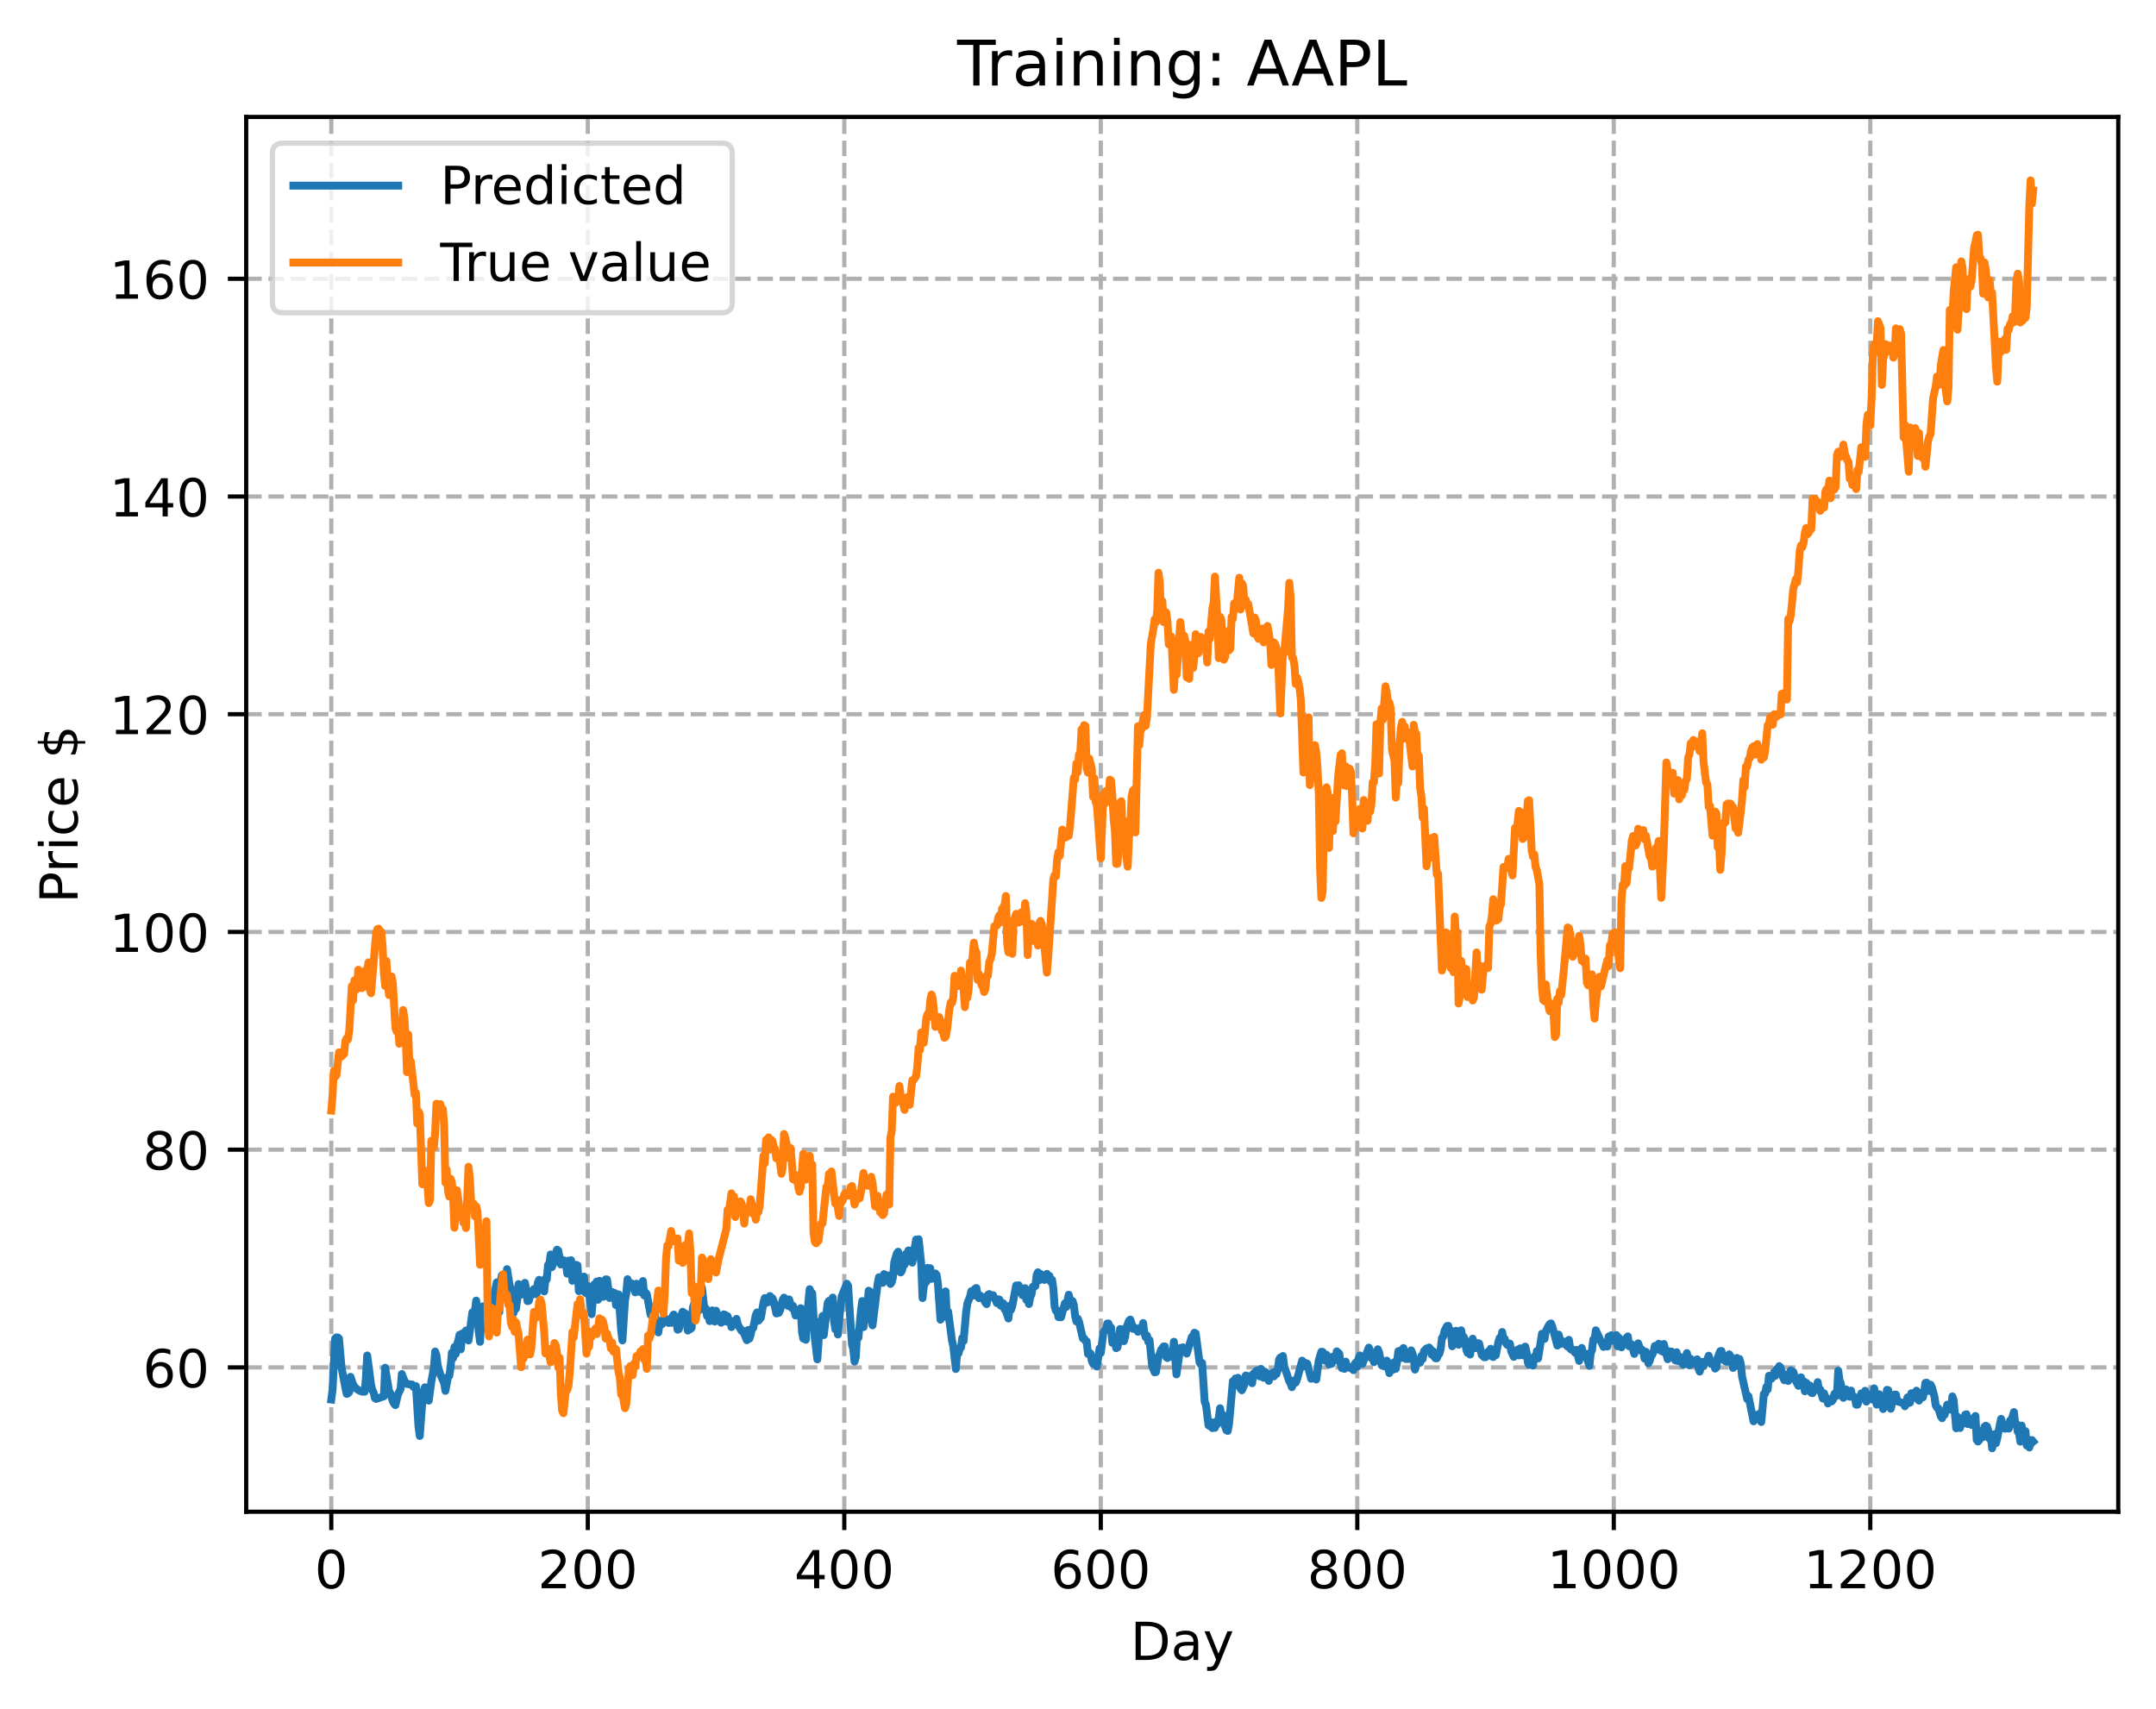 <?xml version="1.0" encoding="utf-8" standalone="no"?>
<!DOCTYPE svg PUBLIC "-//W3C//DTD SVG 1.1//EN"
  "http://www.w3.org/Graphics/SVG/1.1/DTD/svg11.dtd">
<!-- Created with matplotlib (https://matplotlib.org/) -->
<svg height="325.986pt" version="1.1" viewBox="0 0 411.286 325.986" width="411.286pt" xmlns="http://www.w3.org/2000/svg" xmlns:xlink="http://www.w3.org/1999/xlink">
 <defs>
  <style type="text/css">
*{stroke-linecap:butt;stroke-linejoin:round;}
  </style>
 </defs>
 <g id="figure_1">
  <g id="patch_1">
   <path d="M 0 325.986 
L 411.286 325.986 
L 411.286 0 
L 0 0 
z
" style="fill:#ffffff;"/>
  </g>
  <g id="axes_1">
   <g id="patch_2">
    <path d="M 46.966 288.43 
L 404.086 288.43 
L 404.086 22.318 
L 46.966 22.318 
z
" style="fill:#ffffff;"/>
   </g>
   <g id="matplotlib.axis_1">
    <g id="xtick_1">
     <g id="line2d_1">
      <path clip-path="url(#pcde4b7b4f9)" d="M 63.198 288.43 
L 63.198 22.318 
" style="fill:none;stroke:#b0b0b0;stroke-dasharray:2.96,1.28;stroke-dashoffset:0;stroke-width:0.8;"/>
     </g>
     <g id="line2d_2">
      <defs>
       <path d="M 0 0 
L 0 3.5 
" id="m58e02dbd4a" style="stroke:#000000;stroke-width:0.8;"/>
      </defs>
      <g>
       <use style="stroke:#000000;stroke-width:0.8;" x="63.198" xlink:href="#m58e02dbd4a" y="288.43"/>
      </g>
     </g>
     <g id="text_1">
      <!-- 0 -->
      <defs>
       <path d="M 31.781 66.406 
Q 24.172 66.406 20.328 58.906 
Q 16.5 51.422 16.5 36.375 
Q 16.5 21.391 20.328 13.891 
Q 24.172 6.391 31.781 6.391 
Q 39.453 6.391 43.281 13.891 
Q 47.125 21.391 47.125 36.375 
Q 47.125 51.422 43.281 58.906 
Q 39.453 66.406 31.781 66.406 
z
M 31.781 74.219 
Q 44.047 74.219 50.516 64.516 
Q 56.984 54.828 56.984 36.375 
Q 56.984 17.969 50.516 8.266 
Q 44.047 -1.422 31.781 -1.422 
Q 19.531 -1.422 13.062 8.266 
Q 6.594 17.969 6.594 36.375 
Q 6.594 54.828 13.062 64.516 
Q 19.531 74.219 31.781 74.219 
z
" id="DejaVuSans-48"/>
      </defs>
      <g transform="translate(60.017 303.029)scale(0.1 -0.1)">
       <use xlink:href="#DejaVuSans-48"/>
      </g>
     </g>
    </g>
    <g id="xtick_2">
     <g id="line2d_3">
      <path clip-path="url(#pcde4b7b4f9)" d="M 112.129 288.43 
L 112.129 22.318 
" style="fill:none;stroke:#b0b0b0;stroke-dasharray:2.96,1.28;stroke-dashoffset:0;stroke-width:0.8;"/>
     </g>
     <g id="line2d_4">
      <g>
       <use style="stroke:#000000;stroke-width:0.8;" x="112.129" xlink:href="#m58e02dbd4a" y="288.43"/>
      </g>
     </g>
     <g id="text_2">
      <!-- 200 -->
      <defs>
       <path d="M 19.188 8.297 
L 53.609 8.297 
L 53.609 0 
L 7.328 0 
L 7.328 8.297 
Q 12.938 14.109 22.625 23.891 
Q 32.328 33.688 34.812 36.531 
Q 39.547 41.844 41.422 45.531 
Q 43.312 49.219 43.312 52.781 
Q 43.312 58.594 39.234 62.25 
Q 35.156 65.922 28.609 65.922 
Q 23.969 65.922 18.812 64.312 
Q 13.672 62.703 7.812 59.422 
L 7.812 69.391 
Q 13.766 71.781 18.938 73 
Q 24.125 74.219 28.422 74.219 
Q 39.75 74.219 46.484 68.547 
Q 53.219 62.891 53.219 53.422 
Q 53.219 48.922 51.531 44.891 
Q 49.859 40.875 45.406 35.406 
Q 44.188 33.984 37.641 27.219 
Q 31.109 20.453 19.188 8.297 
z
" id="DejaVuSans-50"/>
      </defs>
      <g transform="translate(102.585 303.029)scale(0.1 -0.1)">
       <use xlink:href="#DejaVuSans-50"/>
       <use x="63.623" xlink:href="#DejaVuSans-48"/>
       <use x="127.246" xlink:href="#DejaVuSans-48"/>
      </g>
     </g>
    </g>
    <g id="xtick_3">
     <g id="line2d_5">
      <path clip-path="url(#pcde4b7b4f9)" d="M 161.06 288.43 
L 161.06 22.318 
" style="fill:none;stroke:#b0b0b0;stroke-dasharray:2.96,1.28;stroke-dashoffset:0;stroke-width:0.8;"/>
     </g>
     <g id="line2d_6">
      <g>
       <use style="stroke:#000000;stroke-width:0.8;" x="161.06" xlink:href="#m58e02dbd4a" y="288.43"/>
      </g>
     </g>
     <g id="text_3">
      <!-- 400 -->
      <defs>
       <path d="M 37.797 64.312 
L 12.891 25.391 
L 37.797 25.391 
z
M 35.203 72.906 
L 47.609 72.906 
L 47.609 25.391 
L 58.016 25.391 
L 58.016 17.188 
L 47.609 17.188 
L 47.609 0 
L 37.797 0 
L 37.797 17.188 
L 4.891 17.188 
L 4.891 26.703 
z
" id="DejaVuSans-52"/>
      </defs>
      <g transform="translate(151.516 303.029)scale(0.1 -0.1)">
       <use xlink:href="#DejaVuSans-52"/>
       <use x="63.623" xlink:href="#DejaVuSans-48"/>
       <use x="127.246" xlink:href="#DejaVuSans-48"/>
      </g>
     </g>
    </g>
    <g id="xtick_4">
     <g id="line2d_7">
      <path clip-path="url(#pcde4b7b4f9)" d="M 209.99 288.43 
L 209.99 22.318 
" style="fill:none;stroke:#b0b0b0;stroke-dasharray:2.96,1.28;stroke-dashoffset:0;stroke-width:0.8;"/>
     </g>
     <g id="line2d_8">
      <g>
       <use style="stroke:#000000;stroke-width:0.8;" x="209.99" xlink:href="#m58e02dbd4a" y="288.43"/>
      </g>
     </g>
     <g id="text_4">
      <!-- 600 -->
      <defs>
       <path d="M 33.016 40.375 
Q 26.375 40.375 22.484 35.828 
Q 18.609 31.297 18.609 23.391 
Q 18.609 15.531 22.484 10.953 
Q 26.375 6.391 33.016 6.391 
Q 39.656 6.391 43.531 10.953 
Q 47.406 15.531 47.406 23.391 
Q 47.406 31.297 43.531 35.828 
Q 39.656 40.375 33.016 40.375 
z
M 52.594 71.297 
L 52.594 62.312 
Q 48.875 64.062 45.094 64.984 
Q 41.312 65.922 37.594 65.922 
Q 27.828 65.922 22.672 59.328 
Q 17.531 52.734 16.797 39.406 
Q 19.672 43.656 24.016 45.922 
Q 28.375 48.188 33.594 48.188 
Q 44.578 48.188 50.953 41.516 
Q 57.328 34.859 57.328 23.391 
Q 57.328 12.156 50.688 5.359 
Q 44.047 -1.422 33.016 -1.422 
Q 20.359 -1.422 13.672 8.266 
Q 6.984 17.969 6.984 36.375 
Q 6.984 53.656 15.188 63.938 
Q 23.391 74.219 37.203 74.219 
Q 40.922 74.219 44.703 73.484 
Q 48.484 72.75 52.594 71.297 
z
" id="DejaVuSans-54"/>
      </defs>
      <g transform="translate(200.446 303.029)scale(0.1 -0.1)">
       <use xlink:href="#DejaVuSans-54"/>
       <use x="63.623" xlink:href="#DejaVuSans-48"/>
       <use x="127.246" xlink:href="#DejaVuSans-48"/>
      </g>
     </g>
    </g>
    <g id="xtick_5">
     <g id="line2d_9">
      <path clip-path="url(#pcde4b7b4f9)" d="M 258.921 288.43 
L 258.921 22.318 
" style="fill:none;stroke:#b0b0b0;stroke-dasharray:2.96,1.28;stroke-dashoffset:0;stroke-width:0.8;"/>
     </g>
     <g id="line2d_10">
      <g>
       <use style="stroke:#000000;stroke-width:0.8;" x="258.921" xlink:href="#m58e02dbd4a" y="288.43"/>
      </g>
     </g>
     <g id="text_5">
      <!-- 800 -->
      <defs>
       <path d="M 31.781 34.625 
Q 24.75 34.625 20.719 30.859 
Q 16.703 27.094 16.703 20.516 
Q 16.703 13.922 20.719 10.156 
Q 24.75 6.391 31.781 6.391 
Q 38.812 6.391 42.859 10.172 
Q 46.922 13.969 46.922 20.516 
Q 46.922 27.094 42.891 30.859 
Q 38.875 34.625 31.781 34.625 
z
M 21.922 38.812 
Q 15.578 40.375 12.031 44.719 
Q 8.5 49.078 8.5 55.328 
Q 8.5 64.062 14.719 69.141 
Q 20.953 74.219 31.781 74.219 
Q 42.672 74.219 48.875 69.141 
Q 55.078 64.062 55.078 55.328 
Q 55.078 49.078 51.531 44.719 
Q 48 40.375 41.703 38.812 
Q 48.828 37.156 52.797 32.312 
Q 56.781 27.484 56.781 20.516 
Q 56.781 9.906 50.312 4.234 
Q 43.844 -1.422 31.781 -1.422 
Q 19.734 -1.422 13.25 4.234 
Q 6.781 9.906 6.781 20.516 
Q 6.781 27.484 10.781 32.312 
Q 14.797 37.156 21.922 38.812 
z
M 18.312 54.391 
Q 18.312 48.734 21.844 45.562 
Q 25.391 42.391 31.781 42.391 
Q 38.141 42.391 41.719 45.562 
Q 45.312 48.734 45.312 54.391 
Q 45.312 60.062 41.719 63.234 
Q 38.141 66.406 31.781 66.406 
Q 25.391 66.406 21.844 63.234 
Q 18.312 60.062 18.312 54.391 
z
" id="DejaVuSans-56"/>
      </defs>
      <g transform="translate(249.377 303.029)scale(0.1 -0.1)">
       <use xlink:href="#DejaVuSans-56"/>
       <use x="63.623" xlink:href="#DejaVuSans-48"/>
       <use x="127.246" xlink:href="#DejaVuSans-48"/>
      </g>
     </g>
    </g>
    <g id="xtick_6">
     <g id="line2d_11">
      <path clip-path="url(#pcde4b7b4f9)" d="M 307.851 288.43 
L 307.851 22.318 
" style="fill:none;stroke:#b0b0b0;stroke-dasharray:2.96,1.28;stroke-dashoffset:0;stroke-width:0.8;"/>
     </g>
     <g id="line2d_12">
      <g>
       <use style="stroke:#000000;stroke-width:0.8;" x="307.851" xlink:href="#m58e02dbd4a" y="288.43"/>
      </g>
     </g>
     <g id="text_6">
      <!-- 1000 -->
      <defs>
       <path d="M 12.406 8.297 
L 28.516 8.297 
L 28.516 63.922 
L 10.984 60.406 
L 10.984 69.391 
L 28.422 72.906 
L 38.281 72.906 
L 38.281 8.297 
L 54.391 8.297 
L 54.391 0 
L 12.406 0 
z
" id="DejaVuSans-49"/>
      </defs>
      <g transform="translate(295.126 303.029)scale(0.1 -0.1)">
       <use xlink:href="#DejaVuSans-49"/>
       <use x="63.623" xlink:href="#DejaVuSans-48"/>
       <use x="127.246" xlink:href="#DejaVuSans-48"/>
       <use x="190.869" xlink:href="#DejaVuSans-48"/>
      </g>
     </g>
    </g>
    <g id="xtick_7">
     <g id="line2d_13">
      <path clip-path="url(#pcde4b7b4f9)" d="M 356.782 288.43 
L 356.782 22.318 
" style="fill:none;stroke:#b0b0b0;stroke-dasharray:2.96,1.28;stroke-dashoffset:0;stroke-width:0.8;"/>
     </g>
     <g id="line2d_14">
      <g>
       <use style="stroke:#000000;stroke-width:0.8;" x="356.782" xlink:href="#m58e02dbd4a" y="288.43"/>
      </g>
     </g>
     <g id="text_7">
      <!-- 1200 -->
      <g transform="translate(344.057 303.029)scale(0.1 -0.1)">
       <use xlink:href="#DejaVuSans-49"/>
       <use x="63.623" xlink:href="#DejaVuSans-50"/>
       <use x="127.246" xlink:href="#DejaVuSans-48"/>
       <use x="190.869" xlink:href="#DejaVuSans-48"/>
      </g>
     </g>
    </g>
    <g id="text_8">
     <!-- Day -->
     <defs>
      <path d="M 19.672 64.797 
L 19.672 8.109 
L 31.594 8.109 
Q 46.688 8.109 53.688 14.938 
Q 60.688 21.781 60.688 36.531 
Q 60.688 51.172 53.688 57.984 
Q 46.688 64.797 31.594 64.797 
z
M 9.812 72.906 
L 30.078 72.906 
Q 51.266 72.906 61.172 64.094 
Q 71.094 55.281 71.094 36.531 
Q 71.094 17.672 61.125 8.828 
Q 51.172 0 30.078 0 
L 9.812 0 
z
" id="DejaVuSans-68"/>
      <path d="M 34.281 27.484 
Q 23.391 27.484 19.188 25 
Q 14.984 22.516 14.984 16.5 
Q 14.984 11.719 18.141 8.906 
Q 21.297 6.109 26.703 6.109 
Q 34.188 6.109 38.703 11.406 
Q 43.219 16.703 43.219 25.484 
L 43.219 27.484 
z
M 52.203 31.203 
L 52.203 0 
L 43.219 0 
L 43.219 8.297 
Q 40.141 3.328 35.547 0.953 
Q 30.953 -1.422 24.312 -1.422 
Q 15.922 -1.422 10.953 3.297 
Q 6 8.016 6 15.922 
Q 6 25.141 12.172 29.828 
Q 18.359 34.516 30.609 34.516 
L 43.219 34.516 
L 43.219 35.406 
Q 43.219 41.609 39.141 45 
Q 35.062 48.391 27.688 48.391 
Q 23 48.391 18.547 47.266 
Q 14.109 46.141 10.016 43.891 
L 10.016 52.203 
Q 14.938 54.109 19.578 55.047 
Q 24.219 56 28.609 56 
Q 40.484 56 46.344 49.844 
Q 52.203 43.703 52.203 31.203 
z
" id="DejaVuSans-97"/>
      <path d="M 32.172 -5.078 
Q 28.375 -14.844 24.75 -17.812 
Q 21.141 -20.797 15.094 -20.797 
L 7.906 -20.797 
L 7.906 -13.281 
L 13.188 -13.281 
Q 16.891 -13.281 18.938 -11.516 
Q 21 -9.766 23.484 -3.219 
L 25.094 0.875 
L 2.984 54.688 
L 12.5 54.688 
L 29.594 11.922 
L 46.688 54.688 
L 56.203 54.688 
z
" id="DejaVuSans-121"/>
     </defs>
     <g transform="translate(215.652 316.707)scale(0.1 -0.1)">
      <use xlink:href="#DejaVuSans-68"/>
      <use x="77.002" xlink:href="#DejaVuSans-97"/>
      <use x="138.281" xlink:href="#DejaVuSans-121"/>
     </g>
    </g>
   </g>
   <g id="matplotlib.axis_2">
    <g id="ytick_1">
     <g id="line2d_15">
      <path clip-path="url(#pcde4b7b4f9)" d="M 46.966 260.889 
L 404.086 260.889 
" style="fill:none;stroke:#b0b0b0;stroke-dasharray:2.96,1.28;stroke-dashoffset:0;stroke-width:0.8;"/>
     </g>
     <g id="line2d_16">
      <defs>
       <path d="M 0 0 
L -3.5 0 
" id="m460c633c9b" style="stroke:#000000;stroke-width:0.8;"/>
      </defs>
      <g>
       <use style="stroke:#000000;stroke-width:0.8;" x="46.966" xlink:href="#m460c633c9b" y="260.889"/>
      </g>
     </g>
     <g id="text_9">
      <!-- 60 -->
      <g transform="translate(27.241 264.688)scale(0.1 -0.1)">
       <use xlink:href="#DejaVuSans-54"/>
       <use x="63.623" xlink:href="#DejaVuSans-48"/>
      </g>
     </g>
    </g>
    <g id="ytick_2">
     <g id="line2d_17">
      <path clip-path="url(#pcde4b7b4f9)" d="M 46.966 219.349 
L 404.086 219.349 
" style="fill:none;stroke:#b0b0b0;stroke-dasharray:2.96,1.28;stroke-dashoffset:0;stroke-width:0.8;"/>
     </g>
     <g id="line2d_18">
      <g>
       <use style="stroke:#000000;stroke-width:0.8;" x="46.966" xlink:href="#m460c633c9b" y="219.349"/>
      </g>
     </g>
     <g id="text_10">
      <!-- 80 -->
      <g transform="translate(27.241 223.148)scale(0.1 -0.1)">
       <use xlink:href="#DejaVuSans-56"/>
       <use x="63.623" xlink:href="#DejaVuSans-48"/>
      </g>
     </g>
    </g>
    <g id="ytick_3">
     <g id="line2d_19">
      <path clip-path="url(#pcde4b7b4f9)" d="M 46.966 177.809 
L 404.086 177.809 
" style="fill:none;stroke:#b0b0b0;stroke-dasharray:2.96,1.28;stroke-dashoffset:0;stroke-width:0.8;"/>
     </g>
     <g id="line2d_20">
      <g>
       <use style="stroke:#000000;stroke-width:0.8;" x="46.966" xlink:href="#m460c633c9b" y="177.809"/>
      </g>
     </g>
     <g id="text_11">
      <!-- 100 -->
      <g transform="translate(20.878 181.608)scale(0.1 -0.1)">
       <use xlink:href="#DejaVuSans-49"/>
       <use x="63.623" xlink:href="#DejaVuSans-48"/>
       <use x="127.246" xlink:href="#DejaVuSans-48"/>
      </g>
     </g>
    </g>
    <g id="ytick_4">
     <g id="line2d_21">
      <path clip-path="url(#pcde4b7b4f9)" d="M 46.966 136.27 
L 404.086 136.27 
" style="fill:none;stroke:#b0b0b0;stroke-dasharray:2.96,1.28;stroke-dashoffset:0;stroke-width:0.8;"/>
     </g>
     <g id="line2d_22">
      <g>
       <use style="stroke:#000000;stroke-width:0.8;" x="46.966" xlink:href="#m460c633c9b" y="136.27"/>
      </g>
     </g>
     <g id="text_12">
      <!-- 120 -->
      <g transform="translate(20.878 140.069)scale(0.1 -0.1)">
       <use xlink:href="#DejaVuSans-49"/>
       <use x="63.623" xlink:href="#DejaVuSans-50"/>
       <use x="127.246" xlink:href="#DejaVuSans-48"/>
      </g>
     </g>
    </g>
    <g id="ytick_5">
     <g id="line2d_23">
      <path clip-path="url(#pcde4b7b4f9)" d="M 46.966 94.73 
L 404.086 94.73 
" style="fill:none;stroke:#b0b0b0;stroke-dasharray:2.96,1.28;stroke-dashoffset:0;stroke-width:0.8;"/>
     </g>
     <g id="line2d_24">
      <g>
       <use style="stroke:#000000;stroke-width:0.8;" x="46.966" xlink:href="#m460c633c9b" y="94.73"/>
      </g>
     </g>
     <g id="text_13">
      <!-- 140 -->
      <g transform="translate(20.878 98.529)scale(0.1 -0.1)">
       <use xlink:href="#DejaVuSans-49"/>
       <use x="63.623" xlink:href="#DejaVuSans-52"/>
       <use x="127.246" xlink:href="#DejaVuSans-48"/>
      </g>
     </g>
    </g>
    <g id="ytick_6">
     <g id="line2d_25">
      <path clip-path="url(#pcde4b7b4f9)" d="M 46.966 53.19 
L 404.086 53.19 
" style="fill:none;stroke:#b0b0b0;stroke-dasharray:2.96,1.28;stroke-dashoffset:0;stroke-width:0.8;"/>
     </g>
     <g id="line2d_26">
      <g>
       <use style="stroke:#000000;stroke-width:0.8;" x="46.966" xlink:href="#m460c633c9b" y="53.19"/>
      </g>
     </g>
     <g id="text_14">
      <!-- 160 -->
      <g transform="translate(20.878 56.989)scale(0.1 -0.1)">
       <use xlink:href="#DejaVuSans-49"/>
       <use x="63.623" xlink:href="#DejaVuSans-54"/>
       <use x="127.246" xlink:href="#DejaVuSans-48"/>
      </g>
     </g>
    </g>
    <g id="text_15">
     <!-- Price $ -->
     <defs>
      <path d="M 19.672 64.797 
L 19.672 37.406 
L 32.078 37.406 
Q 38.969 37.406 42.719 40.969 
Q 46.484 44.531 46.484 51.125 
Q 46.484 57.672 42.719 61.234 
Q 38.969 64.797 32.078 64.797 
z
M 9.812 72.906 
L 32.078 72.906 
Q 44.344 72.906 50.609 67.359 
Q 56.891 61.812 56.891 51.125 
Q 56.891 40.328 50.609 34.812 
Q 44.344 29.297 32.078 29.297 
L 19.672 29.297 
L 19.672 0 
L 9.812 0 
z
" id="DejaVuSans-80"/>
      <path d="M 41.109 46.297 
Q 39.594 47.172 37.812 47.578 
Q 36.031 48 33.891 48 
Q 26.266 48 22.188 43.047 
Q 18.109 38.094 18.109 28.812 
L 18.109 0 
L 9.078 0 
L 9.078 54.688 
L 18.109 54.688 
L 18.109 46.188 
Q 20.953 51.172 25.484 53.578 
Q 30.031 56 36.531 56 
Q 37.453 56 38.578 55.875 
Q 39.703 55.766 41.062 55.516 
z
" id="DejaVuSans-114"/>
      <path d="M 9.422 54.688 
L 18.406 54.688 
L 18.406 0 
L 9.422 0 
z
M 9.422 75.984 
L 18.406 75.984 
L 18.406 64.594 
L 9.422 64.594 
z
" id="DejaVuSans-105"/>
      <path d="M 48.781 52.594 
L 48.781 44.188 
Q 44.969 46.297 41.141 47.344 
Q 37.312 48.391 33.406 48.391 
Q 24.656 48.391 19.812 42.844 
Q 14.984 37.312 14.984 27.297 
Q 14.984 17.281 19.812 11.734 
Q 24.656 6.203 33.406 6.203 
Q 37.312 6.203 41.141 7.25 
Q 44.969 8.297 48.781 10.406 
L 48.781 2.094 
Q 45.016 0.344 40.984 -0.531 
Q 36.969 -1.422 32.422 -1.422 
Q 20.062 -1.422 12.781 6.344 
Q 5.516 14.109 5.516 27.297 
Q 5.516 40.672 12.859 48.328 
Q 20.219 56 33.016 56 
Q 37.156 56 41.109 55.141 
Q 45.062 54.297 48.781 52.594 
z
" id="DejaVuSans-99"/>
      <path d="M 56.203 29.594 
L 56.203 25.203 
L 14.891 25.203 
Q 15.484 15.922 20.484 11.062 
Q 25.484 6.203 34.422 6.203 
Q 39.594 6.203 44.453 7.469 
Q 49.312 8.734 54.109 11.281 
L 54.109 2.781 
Q 49.266 0.734 44.188 -0.344 
Q 39.109 -1.422 33.891 -1.422 
Q 20.797 -1.422 13.156 6.188 
Q 5.516 13.812 5.516 26.812 
Q 5.516 40.234 12.766 48.109 
Q 20.016 56 32.328 56 
Q 43.359 56 49.781 48.891 
Q 56.203 41.797 56.203 29.594 
z
M 47.219 32.234 
Q 47.125 39.594 43.094 43.984 
Q 39.062 48.391 32.422 48.391 
Q 24.906 48.391 20.391 44.141 
Q 15.875 39.891 15.188 32.172 
z
" id="DejaVuSans-101"/>
      <path id="DejaVuSans-32"/>
      <path d="M 33.797 -14.703 
L 28.906 -14.703 
L 28.859 0 
Q 23.734 0.094 18.609 1.188 
Q 13.484 2.297 8.297 4.5 
L 8.297 13.281 
Q 13.281 10.156 18.375 8.562 
Q 23.484 6.984 28.906 6.938 
L 28.906 29.203 
Q 18.109 30.953 13.203 35.156 
Q 8.297 39.359 8.297 46.688 
Q 8.297 54.641 13.625 59.219 
Q 18.953 63.812 28.906 64.5 
L 28.906 75.984 
L 33.797 75.984 
L 33.797 64.656 
Q 38.328 64.453 42.578 63.688 
Q 46.828 62.938 50.875 61.625 
L 50.875 53.078 
Q 46.828 55.125 42.547 56.25 
Q 38.281 57.375 33.797 57.562 
L 33.797 36.719 
Q 44.875 35.016 50.094 30.609 
Q 55.328 26.219 55.328 18.609 
Q 55.328 10.359 49.781 5.594 
Q 44.234 0.828 33.797 0.094 
z
M 28.906 37.594 
L 28.906 57.625 
Q 23.25 56.984 20.266 54.391 
Q 17.281 51.812 17.281 47.516 
Q 17.281 43.312 20.031 40.969 
Q 22.797 38.625 28.906 37.594 
z
M 33.797 28.219 
L 33.797 7.078 
Q 39.984 7.906 43.141 10.594 
Q 46.297 13.281 46.297 17.672 
Q 46.297 21.969 43.281 24.5 
Q 40.281 27.047 33.797 28.219 
z
" id="DejaVuSans-36"/>
     </defs>
     <g transform="translate(14.798 172.342)rotate(-90)scale(0.1 -0.1)">
      <use xlink:href="#DejaVuSans-80"/>
      <use x="58.553" xlink:href="#DejaVuSans-114"/>
      <use x="99.666" xlink:href="#DejaVuSans-105"/>
      <use x="127.449" xlink:href="#DejaVuSans-99"/>
      <use x="182.43" xlink:href="#DejaVuSans-101"/>
      <use x="243.953" xlink:href="#DejaVuSans-32"/>
      <use x="275.74" xlink:href="#DejaVuSans-36"/>
     </g>
    </g>
   </g>
   <g id="line2d_27">
    <path clip-path="url(#pcde4b7b4f9)" d="M 63.198 267.023 
L 63.443 265.154 
L 63.932 255.388 
L 64.177 255.162 
L 64.422 255.175 
L 64.666 255.377 
L 65.156 260.931 
L 65.89 264.817 
L 66.134 265.939 
L 66.379 265.859 
L 66.623 265.606 
L 66.868 262.687 
L 67.357 264.159 
L 67.847 264.859 
L 68.581 265.34 
L 69.07 265.523 
L 69.559 265.54 
L 69.804 262.86 
L 70.049 258.613 
L 70.783 264.166 
L 71.027 265.239 
L 71.272 265.677 
L 71.517 266.755 
L 71.761 266.903 
L 73.229 266.407 
L 73.474 260.957 
L 73.963 263.916 
L 74.208 265.387 
L 74.452 265.788 
L 74.942 267.376 
L 75.186 267.861 
L 75.431 268.093 
L 75.92 266.021 
L 76.41 265.049 
L 76.654 262.157 
L 77.144 263.432 
L 77.633 264.06 
L 78.611 264.164 
L 78.856 264.615 
L 79.345 264.458 
L 79.835 272.233 
L 80.079 273.98 
L 80.569 267.402 
L 80.813 265.338 
L 81.058 264.683 
L 81.303 265.613 
L 81.547 267.05 
L 81.792 267.234 
L 82.281 263.631 
L 82.771 260.933 
L 83.015 257.859 
L 83.26 258.582 
L 83.505 260.558 
L 83.994 262.223 
L 84.728 263.902 
L 84.972 265.368 
L 85.462 262.685 
L 85.706 262.498 
L 85.951 260.98 
L 86.196 258.084 
L 86.44 259.104 
L 86.685 257.014 
L 86.93 258.348 
L 87.174 256.547 
L 87.419 255.822 
L 87.664 254.663 
L 87.908 257.443 
L 88.153 254.443 
L 88.398 254.494 
L 88.887 253.86 
L 89.132 254.293 
L 89.376 255.763 
L 90.11 250.388 
L 90.355 250.399 
L 90.599 250.069 
L 90.844 248.14 
L 91.333 254.145 
L 91.578 256.018 
L 91.823 251.463 
L 92.067 249.242 
L 92.312 251.405 
L 92.557 252.371 
L 92.801 249.23 
L 93.046 250.621 
L 93.291 248.738 
L 93.535 250.014 
L 93.78 249.703 
L 94.514 245.898 
L 94.759 244.68 
L 95.248 250.335 
L 95.493 244.657 
L 95.737 243.307 
L 95.982 247.597 
L 96.227 247.115 
L 96.471 245.153 
L 96.716 242.142 
L 97.205 245.14 
L 97.694 246.658 
L 97.939 250.559 
L 98.184 249.754 
L 98.428 249.69 
L 98.673 247.927 
L 98.918 244.995 
L 99.407 247.016 
L 99.652 246.67 
L 99.896 246.609 
L 100.141 244.754 
L 100.386 246.013 
L 100.63 248.25 
L 100.875 248.18 
L 101.12 247.319 
L 101.609 246.52 
L 101.854 245.947 
L 102.098 246.908 
L 102.343 246.937 
L 102.587 244.762 
L 102.832 244.178 
L 103.077 246.099 
L 103.321 244.336 
L 103.811 246.405 
L 104.055 243.951 
L 104.3 244.11 
L 104.545 241.322 
L 104.789 241.264 
L 105.034 239.342 
L 105.279 241.766 
L 105.523 241.141 
L 105.768 239.417 
L 106.013 239.176 
L 106.257 238.427 
L 106.502 238.614 
L 106.991 241.266 
L 107.236 240.485 
L 107.481 240.441 
L 107.725 240.969 
L 107.97 241.116 
L 108.215 243.021 
L 108.459 240.511 
L 108.704 241.573 
L 108.948 240.447 
L 109.193 244.369 
L 109.438 242.912 
L 109.682 242.447 
L 109.927 241.323 
L 110.172 241.433 
L 110.416 246.341 
L 110.661 244.032 
L 110.906 246.248 
L 111.395 243.565 
L 111.64 246.605 
L 111.884 246.791 
L 112.129 245.357 
L 112.618 248.349 
L 112.863 250.734 
L 113.352 245.055 
L 113.597 245.12 
L 113.842 244.503 
L 114.086 247.989 
L 114.331 244.376 
L 114.575 244.453 
L 115.065 247.433 
L 115.309 246.42 
L 115.554 244.093 
L 115.799 244.115 
L 116.288 247.656 
L 116.777 246.502 
L 117.022 247.043 
L 117.267 246.699 
L 117.511 249.024 
L 118.001 246.961 
L 118.49 253.794 
L 118.735 255.737 
L 119.224 248.155 
L 119.469 246.795 
L 119.713 244.063 
L 119.958 245.728 
L 120.203 245.552 
L 120.447 244.843 
L 120.692 245.18 
L 121.181 246.581 
L 121.426 244.914 
L 121.915 246.349 
L 122.16 246.534 
L 122.404 245.688 
L 122.649 244.409 
L 122.894 247.17 
L 123.138 246.618 
L 123.383 246.896 
L 124.117 250.87 
L 124.362 250.679 
L 124.606 251.243 
L 124.851 250.602 
L 125.096 251.592 
L 125.585 254.224 
L 125.83 252.52 
L 126.074 252.007 
L 126.319 252.635 
L 126.808 251.485 
L 127.297 251.962 
L 127.542 252.416 
L 127.787 251.756 
L 128.031 252.398 
L 128.276 251.16 
L 128.521 250.804 
L 129.01 252.024 
L 129.255 253.698 
L 129.499 253.603 
L 129.989 250.885 
L 130.233 250.266 
L 130.478 250.6 
L 130.723 250.587 
L 131.212 253.874 
L 131.457 253.529 
L 131.701 253.584 
L 131.946 253.347 
L 132.191 249.407 
L 132.435 248.752 
L 132.924 250.582 
L 133.169 249.842 
L 133.414 249.905 
L 133.903 245.688 
L 134.392 249.935 
L 134.637 249.643 
L 134.882 251.108 
L 135.126 250.755 
L 135.371 252.062 
L 135.86 250.013 
L 136.35 252.146 
L 136.594 250.077 
L 136.839 250.858 
L 137.084 252.022 
L 137.328 251.369 
L 137.573 252.375 
L 137.818 251.098 
L 138.062 250.772 
L 138.307 250.851 
L 138.551 252.151 
L 138.796 251.121 
L 139.041 252.023 
L 139.285 251.926 
L 139.53 253.205 
L 139.775 252.207 
L 140.019 252.647 
L 140.264 252.705 
L 140.509 251.635 
L 140.753 252.746 
L 141.243 253.563 
L 141.487 253.957 
L 141.732 253.874 
L 142.466 255.707 
L 142.711 253.757 
L 142.955 255.415 
L 143.2 254.672 
L 143.445 253.491 
L 143.689 253.353 
L 144.178 250.898 
L 144.423 250.399 
L 144.668 251.999 
L 145.157 251.407 
L 145.646 248.49 
L 145.891 247.655 
L 146.136 248.614 
L 146.38 247.989 
L 146.625 248.432 
L 146.87 247.272 
L 147.114 248.123 
L 147.359 247.687 
L 147.604 248.283 
L 148.093 250.597 
L 148.582 250.482 
L 148.827 249.952 
L 149.316 247.985 
L 149.561 247.573 
L 149.806 248.554 
L 150.05 248.267 
L 150.295 249.146 
L 150.539 247.917 
L 151.029 249.544 
L 151.273 249.155 
L 151.763 250.991 
L 152.007 250.291 
L 152.252 250.595 
L 152.497 249.844 
L 152.741 249.593 
L 152.986 254.034 
L 153.231 255.396 
L 153.475 252.061 
L 153.72 255.625 
L 154.209 248.364 
L 154.454 245.966 
L 154.699 246.531 
L 154.943 246.735 
L 155.433 255.325 
L 155.922 259.357 
L 156.411 252.116 
L 156.656 253.721 
L 156.9 251.087 
L 157.145 254.73 
L 157.879 248.616 
L 158.124 248.205 
L 158.368 248.378 
L 158.613 248.156 
L 158.858 247.567 
L 159.102 252.054 
L 159.347 253.63 
L 159.592 251.315 
L 159.836 254.613 
L 160.326 249.375 
L 160.57 247.303 
L 161.549 244.929 
L 161.794 245.347 
L 162.283 252.934 
L 162.527 256.524 
L 162.772 257.39 
L 163.017 259.785 
L 163.261 258.893 
L 163.506 254.383 
L 163.751 255.243 
L 164.24 250.04 
L 164.485 248.225 
L 164.729 253.203 
L 165.219 249.382 
L 165.463 249.397 
L 165.708 246.257 
L 165.953 246.419 
L 166.197 251.02 
L 166.442 252.872 
L 167.421 244.945 
L 167.665 243.682 
L 167.91 244.387 
L 168.399 244.764 
L 168.644 243.088 
L 168.888 243.249 
L 169.133 243.844 
L 169.378 243.336 
L 169.867 244.969 
L 170.112 244.625 
L 170.356 243.641 
L 170.601 240.788 
L 171.09 239.133 
L 171.335 238.821 
L 171.58 240.303 
L 171.824 242.783 
L 172.069 242.41 
L 172.314 241.162 
L 172.558 241.307 
L 172.803 239.238 
L 173.048 240.666 
L 173.292 238.567 
L 173.537 239.559 
L 173.782 238.604 
L 174.026 240.908 
L 174.76 236.502 
L 175.005 237.22 
L 175.249 236.436 
L 175.739 241.189 
L 175.983 247.667 
L 176.228 245.417 
L 176.473 244.695 
L 176.717 244.563 
L 176.962 241.899 
L 177.207 242.252 
L 177.451 241.961 
L 177.696 244.003 
L 177.941 243.101 
L 178.185 243.268 
L 178.43 242.961 
L 178.675 243.245 
L 178.919 244.891 
L 179.409 251.79 
L 179.653 250.8 
L 179.898 248.488 
L 180.142 248.63 
L 180.387 246.39 
L 180.632 251.331 
L 180.876 250.259 
L 181.61 255.783 
L 181.855 256.86 
L 182.344 261.201 
L 182.589 258.004 
L 182.834 258.236 
L 183.078 257.404 
L 183.323 257.088 
L 183.568 255.278 
L 183.812 255.87 
L 184.302 250.311 
L 184.546 248.659 
L 185.036 247.425 
L 185.28 246.358 
L 185.525 246.275 
L 185.77 247.168 
L 186.014 245.873 
L 186.259 245.741 
L 186.503 247.115 
L 186.748 247.684 
L 186.993 247.192 
L 187.237 247.471 
L 187.482 247.483 
L 187.971 248.54 
L 188.216 248.819 
L 188.461 247.042 
L 188.705 246.897 
L 188.95 247.203 
L 189.439 247.108 
L 189.684 247.734 
L 189.929 248.018 
L 190.173 248.63 
L 190.418 247.897 
L 190.663 247.961 
L 190.907 249.124 
L 191.397 248.661 
L 191.641 249.837 
L 191.886 250.112 
L 192.375 251.566 
L 192.62 249.125 
L 192.864 249.913 
L 193.109 249.186 
L 193.843 245.255 
L 194.088 245.726 
L 194.332 245.216 
L 194.577 246.55 
L 194.822 246.263 
L 195.066 247.135 
L 195.311 245.825 
L 195.556 245.771 
L 195.8 248.025 
L 196.045 247.482 
L 196.29 248.805 
L 196.534 247.464 
L 196.779 246.961 
L 197.024 245.5 
L 197.513 245.372 
L 197.758 243.253 
L 198.002 242.745 
L 198.247 244.269 
L 198.491 243.062 
L 198.736 244.046 
L 198.981 243.399 
L 199.225 244.206 
L 199.47 243.786 
L 199.715 243.043 
L 199.959 243.953 
L 200.204 243.444 
L 200.449 244.562 
L 200.693 244.166 
L 200.938 245.839 
L 201.183 249.28 
L 201.427 250.079 
L 201.672 250.053 
L 201.917 251.297 
L 202.406 251.336 
L 203.14 248.659 
L 203.385 249.379 
L 203.874 247.02 
L 204.363 248.961 
L 204.608 248.232 
L 204.852 249.01 
L 205.097 251.071 
L 205.342 252.127 
L 205.586 251.575 
L 205.831 252.158 
L 206.565 255.367 
L 206.81 255.371 
L 207.054 255.826 
L 207.299 255.9 
L 207.544 258.315 
L 208.033 258.226 
L 208.278 259.676 
L 208.522 260.215 
L 208.767 259.37 
L 209.012 259.872 
L 209.256 260.72 
L 209.746 257.291 
L 209.99 258.14 
L 210.479 254.245 
L 210.724 253.849 
L 210.969 253.819 
L 211.213 252.521 
L 211.458 252.507 
L 211.703 253.14 
L 211.947 253.28 
L 212.192 256.215 
L 212.437 255.049 
L 212.681 255.579 
L 212.926 257.227 
L 213.171 257.07 
L 213.415 255.654 
L 213.66 253.565 
L 213.905 253.616 
L 214.149 254.047 
L 214.394 255.891 
L 214.639 255.025 
L 214.883 253.279 
L 215.373 251.988 
L 215.617 251.766 
L 215.862 252.46 
L 216.106 253.538 
L 216.351 253.369 
L 216.596 253.354 
L 217.085 254.101 
L 217.33 253.571 
L 217.574 253.321 
L 217.819 253.517 
L 218.064 252.426 
L 218.308 254.314 
L 218.553 255.136 
L 218.798 254.808 
L 219.042 255.999 
L 219.287 255.685 
L 219.776 260.589 
L 220.266 261.836 
L 220.51 261.782 
L 221 258.782 
L 221.244 258.309 
L 221.489 257.542 
L 221.978 256.889 
L 222.223 256.893 
L 222.467 258.913 
L 222.712 259.107 
L 223.201 258.003 
L 223.446 258.247 
L 223.691 258.905 
L 223.935 255.99 
L 224.425 262.226 
L 225.159 257.172 
L 225.403 257.333 
L 225.648 257.056 
L 225.893 257.498 
L 226.137 257.303 
L 226.382 258.26 
L 227.361 255.063 
L 227.605 254.946 
L 227.85 254.271 
L 228.094 254.403 
L 228.828 259.929 
L 229.073 260.339 
L 229.318 260.04 
L 229.807 267.446 
L 230.052 268.038 
L 230.541 271.938 
L 230.786 272.088 
L 231.03 271.337 
L 231.275 272.472 
L 231.52 271.675 
L 231.764 272.416 
L 232.009 271.228 
L 232.254 271.715 
L 232.498 270.519 
L 232.743 268.681 
L 232.988 270.154 
L 233.232 269.888 
L 233.722 272.227 
L 233.966 272.914 
L 234.211 273.027 
L 234.455 271.694 
L 235.189 263.523 
L 235.434 264.161 
L 235.679 262.998 
L 235.923 263.919 
L 236.168 262.868 
L 236.413 264.348 
L 236.657 264.982 
L 236.902 265.26 
L 237.391 264.166 
L 237.636 262.439 
L 237.881 263.309 
L 238.125 262.54 
L 238.37 263.214 
L 238.615 262.912 
L 238.859 263.914 
L 239.104 262.086 
L 239.349 262.239 
L 239.593 261.623 
L 239.838 261.454 
L 240.082 262.278 
L 240.327 262.614 
L 240.572 261.179 
L 240.816 261.519 
L 241.061 262.887 
L 241.306 261.705 
L 241.55 261.92 
L 241.795 262.301 
L 242.04 263.471 
L 242.284 262.29 
L 242.529 262.207 
L 242.774 261.882 
L 243.018 262.606 
L 243.263 261.719 
L 243.508 262.158 
L 243.752 261.368 
L 243.997 259.404 
L 244.242 259.008 
L 244.486 259.994 
L 244.731 258.715 
L 244.976 260.673 
L 245.954 263.572 
L 246.199 263.937 
L 246.443 264.671 
L 246.933 263.355 
L 247.177 263.801 
L 247.422 263.183 
L 248.401 259.602 
L 248.645 260.71 
L 248.89 259.989 
L 249.379 260.172 
L 249.869 262.153 
L 250.113 263.061 
L 250.603 262.811 
L 251.092 263.208 
L 251.581 259.526 
L 252.07 257.904 
L 252.315 257.932 
L 252.56 259.068 
L 252.804 259.622 
L 253.049 258.478 
L 253.538 260.36 
L 253.783 259.161 
L 254.028 260.204 
L 254.272 258.839 
L 254.517 259.612 
L 254.762 259.251 
L 255.006 257.831 
L 255.496 258.278 
L 255.74 260.216 
L 255.985 261.045 
L 256.23 260.823 
L 256.474 261.175 
L 256.719 259.79 
L 256.964 260.915 
L 257.208 260.782 
L 257.697 261.063 
L 257.942 260.779 
L 258.187 261.422 
L 258.431 260.216 
L 258.676 259.939 
L 258.921 260.746 
L 259.165 259.127 
L 259.41 258.61 
L 259.655 259.032 
L 259.899 260.211 
L 261.123 257.116 
L 261.367 257.713 
L 261.612 259.142 
L 261.857 258.441 
L 262.101 259.893 
L 262.835 257.429 
L 263.08 258.007 
L 263.569 260.491 
L 263.814 260.273 
L 264.058 260.699 
L 264.303 260.347 
L 264.548 259.595 
L 265.037 261.988 
L 265.282 260.331 
L 265.526 260.115 
L 265.771 261.315 
L 266.016 259.882 
L 266.26 261.167 
L 266.505 259.859 
L 266.75 257.798 
L 266.994 258.239 
L 267.239 257.642 
L 267.484 259.074 
L 267.728 257.191 
L 267.973 259.089 
L 268.218 259.298 
L 268.462 258.502 
L 268.707 259.293 
L 268.952 258.089 
L 269.196 257.638 
L 269.441 258.22 
L 269.685 259.191 
L 269.93 261.316 
L 270.175 260.406 
L 270.419 259.986 
L 270.664 259.902 
L 270.909 260.001 
L 271.153 258.696 
L 271.398 259.299 
L 271.643 257.802 
L 272.132 257.269 
L 272.377 257.507 
L 272.621 257.09 
L 272.866 257.386 
L 273.111 258.461 
L 273.355 257.793 
L 273.6 258.846 
L 273.845 259.165 
L 274.089 259.159 
L 274.334 258.552 
L 274.579 258.272 
L 274.823 257.423 
L 275.068 255.269 
L 275.313 255.028 
L 275.557 253.914 
L 276.046 252.993 
L 276.291 252.963 
L 276.536 254.456 
L 276.78 253.854 
L 277.025 256.866 
L 277.514 254.374 
L 277.759 253.898 
L 278.004 254.869 
L 278.248 256.567 
L 278.493 254.702 
L 278.738 253.809 
L 278.982 255.257 
L 279.227 255.059 
L 279.472 255.641 
L 279.716 257.519 
L 279.961 258.128 
L 280.206 258.096 
L 280.45 258.44 
L 280.695 256.429 
L 280.94 255.41 
L 281.429 257.217 
L 281.673 256.343 
L 281.918 256.266 
L 282.163 256.311 
L 282.652 258.505 
L 283.141 258.958 
L 283.386 258.953 
L 283.631 258.697 
L 283.875 257.889 
L 284.12 258.616 
L 284.365 257.329 
L 284.609 258.768 
L 284.854 258.924 
L 285.099 257.839 
L 285.343 258.571 
L 285.833 256.057 
L 286.077 255.265 
L 286.322 255.377 
L 286.567 254.135 
L 286.811 255.748 
L 287.056 255.44 
L 287.301 256.312 
L 287.545 256.613 
L 288.034 256.352 
L 288.279 257.793 
L 288.768 258.891 
L 289.258 257.766 
L 289.502 257.498 
L 289.747 258.61 
L 289.992 257.256 
L 290.236 258.419 
L 290.481 258.584 
L 290.726 257.104 
L 290.97 256.925 
L 291.215 258.027 
L 291.46 259.964 
L 291.704 260.425 
L 291.949 259.851 
L 292.194 260.347 
L 292.438 260.562 
L 292.683 258.824 
L 292.928 259.262 
L 293.172 257.783 
L 293.417 259.181 
L 294.151 254.469 
L 294.395 254.665 
L 294.64 255.461 
L 294.885 253.993 
L 295.374 253.001 
L 295.619 252.625 
L 295.863 252.492 
L 296.108 253.045 
L 297.087 256.732 
L 297.331 254.629 
L 297.821 256.407 
L 298.065 255.893 
L 298.31 256.133 
L 298.555 255.981 
L 298.799 256.662 
L 299.044 256.908 
L 299.289 255.632 
L 299.533 257.304 
L 299.778 257.534 
L 300.022 257.495 
L 300.512 258.137 
L 300.756 257.55 
L 301.246 259.656 
L 301.735 257.177 
L 301.98 258.258 
L 302.224 258.391 
L 302.469 258.287 
L 302.958 259.883 
L 303.203 260.59 
L 303.448 258.132 
L 303.692 257.62 
L 303.937 255.568 
L 304.182 255.686 
L 304.426 253.81 
L 305.894 256.986 
L 306.139 256.165 
L 306.383 256.875 
L 306.628 256.91 
L 306.873 255.003 
L 307.117 255.405 
L 307.362 254.754 
L 307.607 255.81 
L 307.851 255.504 
L 308.096 255.529 
L 308.341 254.723 
L 308.585 256.875 
L 308.83 255.221 
L 309.075 256.475 
L 309.319 257.069 
L 309.564 256.06 
L 309.809 256.146 
L 310.298 255.216 
L 310.543 254.978 
L 310.787 256.869 
L 311.032 256.757 
L 311.277 256.496 
L 311.766 258.321 
L 312.01 257.455 
L 312.255 257.386 
L 312.5 256.296 
L 312.989 257.661 
L 313.234 257.511 
L 313.478 257.877 
L 313.723 259.221 
L 313.968 257.904 
L 314.457 260.115 
L 314.702 259.652 
L 314.946 258.819 
L 315.191 258.478 
L 315.436 257.895 
L 315.68 256.795 
L 315.925 256.8 
L 316.17 257.089 
L 316.414 256.376 
L 316.659 257.613 
L 316.904 256.858 
L 317.148 257.886 
L 317.393 256.419 
L 318.127 259.331 
L 318.371 257.804 
L 318.616 258.768 
L 318.861 257.872 
L 319.105 258.661 
L 319.595 259.557 
L 319.839 258.002 
L 320.084 259.693 
L 320.329 258.808 
L 320.573 258.934 
L 321.063 260.37 
L 321.307 260.33 
L 321.797 258.158 
L 322.286 260.497 
L 322.531 259.252 
L 322.775 260.275 
L 323.02 260.104 
L 323.509 260.105 
L 323.754 259.345 
L 323.998 261.097 
L 324.243 261.694 
L 324.732 259.834 
L 324.977 260.64 
L 325.222 259.995 
L 325.466 259.956 
L 325.956 258.657 
L 326.445 260.243 
L 326.934 260.031 
L 327.179 261.12 
L 327.424 260.914 
L 327.668 259.006 
L 328.158 257.785 
L 328.402 257.755 
L 328.647 259.407 
L 328.892 259.358 
L 329.136 259.723 
L 329.381 259.82 
L 329.625 259.58 
L 329.87 258.395 
L 330.115 258.739 
L 330.604 260.993 
L 330.849 260.12 
L 331.093 260.615 
L 331.338 259.08 
L 331.583 260.458 
L 331.827 259.294 
L 332.072 260.195 
L 332.317 262.615 
L 333.295 266.939 
L 333.54 266.375 
L 334.519 271.182 
L 334.763 270.849 
L 335.008 270.756 
L 335.252 269.965 
L 335.497 269.784 
L 335.986 271.308 
L 336.476 265.945 
L 336.72 265.89 
L 336.965 264.61 
L 337.21 265.097 
L 337.454 262.493 
L 337.699 263.025 
L 337.944 263.038 
L 338.188 262.702 
L 338.433 261.787 
L 338.678 262.489 
L 338.922 261.196 
L 339.167 261.241 
L 339.412 260.647 
L 339.656 260.897 
L 340.146 262.826 
L 340.39 263.343 
L 340.635 262.909 
L 340.88 262.236 
L 341.124 263.486 
L 341.613 261.456 
L 342.103 261.764 
L 342.592 263.507 
L 343.081 264.416 
L 343.571 262.78 
L 343.815 264.052 
L 344.06 263.509 
L 344.305 265.45 
L 344.549 263.813 
L 344.794 264.093 
L 345.039 264.56 
L 345.283 264.36 
L 345.528 265.744 
L 345.773 265.814 
L 346.017 265.012 
L 346.507 264.896 
L 346.751 263.7 
L 346.996 265.3 
L 347.24 265.094 
L 347.73 266.836 
L 347.974 265.84 
L 348.219 266.999 
L 348.464 266.696 
L 348.708 267.778 
L 348.953 267.268 
L 349.198 267.385 
L 349.442 267.375 
L 349.687 267.009 
L 349.932 265.967 
L 350.176 265.725 
L 350.421 266.304 
L 350.666 261.512 
L 350.91 263.34 
L 351.155 263.948 
L 351.4 265.784 
L 351.644 266.708 
L 351.889 266.477 
L 352.134 265.082 
L 352.623 266.262 
L 352.868 266.502 
L 353.112 265.311 
L 353.357 266.465 
L 353.601 266.607 
L 353.846 266.575 
L 354.091 268.011 
L 354.335 268.015 
L 355.069 265.839 
L 355.314 266.118 
L 355.559 265.919 
L 355.803 265.352 
L 356.048 267.431 
L 356.293 266.027 
L 356.782 266.864 
L 357.027 266.608 
L 357.271 267.06 
L 357.516 264.892 
L 358.005 267.998 
L 358.25 266.575 
L 358.495 266.013 
L 359.228 268.834 
L 359.718 267.068 
L 359.962 265.175 
L 360.207 265.237 
L 360.696 268.781 
L 361.186 266.568 
L 361.43 266.07 
L 361.675 266.078 
L 361.92 267.362 
L 363.143 267.719 
L 363.388 268.308 
L 363.632 267.64 
L 363.877 266.612 
L 364.122 267.694 
L 364.366 267.608 
L 364.611 265.816 
L 364.856 266.511 
L 365.1 266.317 
L 365.589 265.329 
L 365.834 266.977 
L 366.079 267.235 
L 366.568 265.749 
L 366.813 266.62 
L 367.057 265.571 
L 367.302 263.843 
L 367.547 263.808 
L 368.036 265.4 
L 368.281 264.185 
L 368.525 264.661 
L 369.015 266.448 
L 369.259 268.123 
L 369.504 268.565 
L 369.749 268.68 
L 370.238 270.228 
L 370.483 270.588 
L 370.727 269.341 
L 370.972 269.927 
L 371.461 267.994 
L 371.706 268.916 
L 371.95 268.546 
L 372.195 268.972 
L 372.44 266.424 
L 372.684 267.107 
L 373.174 272.51 
L 373.418 270.311 
L 373.663 271.823 
L 373.908 272.457 
L 374.152 271.489 
L 374.397 271.665 
L 374.886 269.922 
L 375.131 269.821 
L 375.376 271.698 
L 375.62 271.322 
L 376.11 271.882 
L 376.354 270.594 
L 376.599 271.448 
L 376.844 270.156 
L 377.088 274.736 
L 377.333 275.039 
L 377.577 274.766 
L 377.822 273.494 
L 378.067 272.953 
L 378.311 274.2 
L 378.556 272.233 
L 378.801 272.022 
L 379.045 272.147 
L 379.29 272.929 
L 379.535 274.517 
L 379.779 274.131 
L 380.024 276.334 
L 380.513 273.612 
L 380.758 275.363 
L 381.003 274.415 
L 381.492 271.817 
L 381.737 270.708 
L 382.226 272.361 
L 382.471 272.591 
L 382.715 272.03 
L 382.96 271.84 
L 383.204 272.57 
L 383.449 271.017 
L 383.694 270.995 
L 384.183 269.418 
L 384.428 271.712 
L 384.672 271.662 
L 384.917 273.17 
L 385.162 273.422 
L 385.406 275.06 
L 385.651 271.985 
L 385.896 273.488 
L 386.14 273.983 
L 386.385 273.055 
L 386.63 275.791 
L 386.874 274.639 
L 387.119 276.176 
L 387.608 274.747 
L 387.853 275.046 
L 387.853 275.046 
" style="fill:none;stroke:#1f77b4;stroke-linecap:square;stroke-width:1.5;"/>
   </g>
   <g id="line2d_28">
    <path clip-path="url(#pcde4b7b4f9)" d="M 63.198 211.893 
L 63.443 208.964 
L 63.688 204.291 
L 63.932 205.454 
L 64.177 205.163 
L 64.666 200.781 
L 65.156 201.591 
L 65.645 201.051 
L 65.89 198.579 
L 66.134 198.081 
L 66.379 198.33 
L 66.623 196.689 
L 67.113 188.153 
L 67.357 190.853 
L 67.602 187.052 
L 67.847 188.9 
L 68.091 188.713 
L 68.336 185.016 
L 68.825 185.681 
L 69.07 188.526 
L 69.315 188.132 
L 69.559 185.245 
L 69.804 186.636 
L 70.293 183.604 
L 70.538 188.859 
L 70.783 189.503 
L 71.761 177.872 
L 72.006 177.248 
L 72.251 177.186 
L 72.495 178.204 
L 72.74 177.788 
L 72.984 180.551 
L 73.229 185.66 
L 73.474 188.132 
L 73.718 183.355 
L 73.963 187.571 
L 74.208 189.856 
L 74.452 189.295 
L 74.697 186.283 
L 74.942 187.654 
L 75.431 196.149 
L 75.676 196.834 
L 75.92 195.339 
L 76.165 199.14 
L 76.41 198.662 
L 76.654 197.167 
L 76.899 192.701 
L 77.144 194.238 
L 77.388 197.79 
L 77.633 204.561 
L 77.878 197.374 
L 78.122 203.522 
L 78.367 202.484 
L 79.101 208.86 
L 79.345 208.507 
L 79.59 214.364 
L 79.835 212.038 
L 80.079 212.578 
L 80.569 225.954 
L 80.813 223.191 
L 81.058 224.438 
L 81.303 224.417 
L 81.547 226.203 
L 81.792 229.547 
L 82.037 228.945 
L 82.281 217.646 
L 82.526 219.079 
L 82.771 218.85 
L 83.015 215.943 
L 83.26 210.584 
L 83.505 211.996 
L 83.749 212.536 
L 83.994 210.646 
L 84.239 211.851 
L 84.483 211.581 
L 84.728 214.655 
L 84.972 225.642 
L 85.217 223.129 
L 85.462 227.283 
L 85.706 228.301 
L 85.951 224.874 
L 86.196 225.58 
L 86.44 228.342 
L 86.685 234.241 
L 86.93 231.562 
L 87.174 227.096 
L 87.664 230.71 
L 87.908 231.416 
L 88.153 231.167 
L 88.398 233.286 
L 88.642 232.683 
L 88.887 234.303 
L 89.376 222.61 
L 89.621 224.666 
L 89.866 229.132 
L 90.11 230.066 
L 90.355 229.651 
L 90.599 232.081 
L 90.844 230.17 
L 91.089 231.125 
L 91.578 241.323 
L 91.823 235.342 
L 92.312 237.149 
L 92.557 235.736 
L 92.801 232.995 
L 93.046 251.833 
L 93.291 254.99 
L 93.78 249.528 
L 94.514 250.919 
L 94.759 254.263 
L 95.003 249.652 
L 95.248 249.798 
L 95.737 244.584 
L 95.982 243.11 
L 96.227 246.682 
L 96.716 247.056 
L 96.96 248.967 
L 97.205 249.029 
L 97.45 252.331 
L 97.694 253.162 
L 97.939 251.75 
L 98.184 254.118 
L 98.428 252.29 
L 98.918 254.533 
L 99.407 260.868 
L 99.652 257.586 
L 99.896 259.206 
L 100.141 257.752 
L 100.386 257.42 
L 100.63 255.592 
L 100.875 258.396 
L 101.12 258.417 
L 101.364 257.171 
L 101.854 250.296 
L 102.098 250.649 
L 102.343 251.376 
L 102.587 251.168 
L 102.832 248.448 
L 103.077 247.949 
L 103.321 248.676 
L 103.811 254.159 
L 104.055 258.251 
L 104.3 257.981 
L 104.545 257.337 
L 105.034 259.933 
L 105.279 259.04 
L 105.523 258.812 
L 105.768 256.236 
L 106.013 256.631 
L 106.257 257.981 
L 106.502 260.93 
L 106.747 259.04 
L 106.991 265.998 
L 107.236 269.176 
L 107.481 269.633 
L 107.97 265.001 
L 108.215 265.209 
L 108.459 264.336 
L 108.704 261.719 
L 109.193 254.138 
L 109.438 255.156 
L 110.172 248.801 
L 110.416 249.424 
L 110.661 247.887 
L 110.906 249.984 
L 111.15 251.106 
L 111.395 250.587 
L 111.884 258.272 
L 112.129 256.569 
L 112.374 256.963 
L 112.618 254.076 
L 112.863 255.052 
L 113.108 254.554 
L 113.352 254.325 
L 113.597 253.432 
L 113.842 254.533 
L 114.086 253.495 
L 114.331 251.521 
L 114.575 252.061 
L 114.82 251.771 
L 115.065 252.186 
L 115.309 253.432 
L 115.554 255.405 
L 115.799 254.408 
L 116.043 255.281 
L 116.288 255.675 
L 116.533 257.275 
L 116.777 256.153 
L 117.022 257.898 
L 117.267 257.337 
L 117.511 257.399 
L 118.001 261.823 
L 118.245 262.82 
L 118.49 266.06 
L 118.735 266.04 
L 119.224 268.677 
L 119.469 267.847 
L 119.958 261.346 
L 120.203 260.66 
L 120.692 262.363 
L 120.936 260.182 
L 121.181 260.681 
L 121.426 258.729 
L 121.67 258.957 
L 121.915 258.687 
L 122.16 257.856 
L 122.404 257.835 
L 122.649 257.399 
L 122.894 259.414 
L 123.138 259.019 
L 123.383 261.179 
L 123.628 254.803 
L 123.872 255.405 
L 124.117 254.658 
L 124.606 251.002 
L 124.851 251.231 
L 125.34 248.261 
L 125.585 246.225 
L 125.83 247.471 
L 126.074 247.534 
L 126.319 248.718 
L 126.563 250.67 
L 126.808 246.827 
L 127.053 240.243 
L 127.297 237.606 
L 127.542 237.772 
L 128.031 234.864 
L 128.276 236.837 
L 128.521 236.443 
L 128.765 236.276 
L 129.01 236.858 
L 129.255 236.276 
L 129.499 240.534 
L 129.744 239.849 
L 129.989 239.62 
L 130.233 240.95 
L 130.478 240.534 
L 130.723 237.543 
L 130.967 238.561 
L 131.212 237.689 
L 131.457 235.321 
L 131.701 238.748 
L 131.946 246.724 
L 132.191 245.249 
L 132.435 247.575 
L 132.68 251.958 
L 132.924 250.4 
L 133.414 245.374 
L 133.658 246.827 
L 133.903 239.932 
L 134.148 240.389 
L 134.392 242.632 
L 134.637 241.24 
L 134.882 242.279 
L 135.126 244.044 
L 135.371 240.721 
L 135.616 240.243 
L 135.86 242.071 
L 136.105 242.196 
L 136.35 240.783 
L 136.594 242.798 
L 137.084 240.223 
L 138.551 234.511 
L 138.796 230.814 
L 139.041 231.25 
L 139.53 227.678 
L 139.775 229.443 
L 140.019 228.28 
L 140.264 232.205 
L 140.509 229.755 
L 140.998 231.209 
L 141.243 229.215 
L 141.487 229.609 
L 141.732 230.939 
L 141.977 233.452 
L 142.221 231.042 
L 142.466 231.499 
L 142.955 231.022 
L 143.2 228.799 
L 143.445 229.734 
L 143.689 231.624 
L 143.934 231.354 
L 144.178 232.704 
L 144.423 230.876 
L 144.668 231.271 
L 144.912 230.108 
L 145.646 220.512 
L 145.891 221.945 
L 146.136 217.48 
L 146.38 217.874 
L 146.625 217.002 
L 146.87 219.349 
L 147.114 217.438 
L 147.359 217.708 
L 147.604 218.954 
L 147.848 219.183 
L 148.093 221.011 
L 148.338 220.097 
L 148.582 220.844 
L 148.827 222.091 
L 149.072 223.96 
L 149.316 222.61 
L 149.561 216.358 
L 149.806 217.064 
L 150.295 219.328 
L 150.539 220.969 
L 150.784 219.037 
L 151.029 221.384 
L 151.273 224.998 
L 151.518 224.126 
L 151.763 225.268 
L 152.007 224.251 
L 152.252 226.307 
L 152.497 227.387 
L 152.741 226.556 
L 153.231 220.138 
L 153.475 221.052 
L 153.72 225.081 
L 153.965 222.589 
L 154.209 221.862 
L 154.454 220.491 
L 154.699 223.482 
L 154.943 222.174 
L 155.188 235.217 
L 155.433 236.92 
L 155.677 237.211 
L 156.166 236.692 
L 156.411 234.552 
L 156.656 233.41 
L 156.9 233.431 
L 157.634 226.473 
L 157.879 226.494 
L 158.124 223.96 
L 158.368 224.105 
L 158.613 223.503 
L 159.102 227.906 
L 159.347 229.651 
L 159.592 228.986 
L 160.081 231.998 
L 160.326 228.945 
L 160.57 229.36 
L 160.815 228.924 
L 161.06 227.885 
L 161.304 227.553 
L 161.549 228.031 
L 161.794 228.114 
L 162.038 227.968 
L 162.283 226.452 
L 162.527 226.286 
L 163.017 229.817 
L 163.261 229.215 
L 163.506 227.844 
L 163.751 227.885 
L 163.995 228.633 
L 164.24 227.408 
L 164.729 223.794 
L 164.974 225.351 
L 165.219 226.037 
L 165.463 226.224 
L 165.708 226.245 
L 165.953 224.791 
L 166.197 224.521 
L 166.442 225.642 
L 166.931 230.191 
L 167.176 230.191 
L 167.421 228.155 
L 167.91 231.333 
L 168.154 230.71 
L 168.399 231.832 
L 168.644 231.52 
L 169.133 227.906 
L 169.378 227.74 
L 169.622 229.817 
L 169.867 217.043 
L 170.112 215.797 
L 170.356 209.234 
L 170.846 210.418 
L 171.335 209.691 
L 171.58 207.199 
L 171.824 209.13 
L 172.069 209.753 
L 172.558 211.768 
L 172.803 209.608 
L 173.048 209.338 
L 173.292 209.296 
L 173.537 210.792 
L 174.026 206.119 
L 174.271 206.077 
L 174.76 205.329 
L 175.005 203.294 
L 175.249 199.867 
L 175.494 200.365 
L 175.739 196.98 
L 175.983 197.686 
L 176.228 198.974 
L 176.717 194.176 
L 176.962 193.428 
L 177.207 193.968 
L 177.451 190.894 
L 177.696 189.752 
L 177.941 190.562 
L 178.43 195.921 
L 178.675 194.01 
L 178.919 194.259 
L 179.164 194.051 
L 179.409 194.716 
L 179.653 196.689 
L 179.898 196.855 
L 180.142 197.998 
L 180.387 197.831 
L 180.632 196.71 
L 181.121 192.494 
L 181.366 191.268 
L 181.61 191.351 
L 181.855 190.209 
L 182.1 186.179 
L 182.344 187.467 
L 182.589 187.384 
L 182.834 188.132 
L 183.078 187.737 
L 183.323 185.183 
L 183.568 187.53 
L 183.812 188.651 
L 184.057 192.161 
L 184.302 189.378 
L 184.546 190.396 
L 184.791 188.776 
L 185.036 183.646 
L 185.28 183.978 
L 185.525 182.649 
L 185.77 179.845 
L 186.014 181.174 
L 186.259 181.652 
L 186.503 186.948 
L 186.748 185.847 
L 187.237 187.945 
L 187.482 188.277 
L 187.727 189.274 
L 187.971 188.734 
L 188.216 186.138 
L 188.461 186.179 
L 188.705 183.542 
L 188.95 183.002 
L 189.195 182.005 
L 189.684 176.708 
L 190.173 176.605 
L 190.418 175.068 
L 190.663 174.611 
L 190.907 175.961 
L 191.152 173.385 
L 191.397 173.136 
L 191.641 172.617 
L 191.886 170.955 
L 192.13 180.011 
L 192.375 181.714 
L 192.62 179.949 
L 193.109 181.984 
L 193.354 175.732 
L 193.843 174.361 
L 194.088 174.424 
L 194.332 176.023 
L 194.577 174.528 
L 194.822 174.091 
L 195.066 175.815 
L 195.311 175.608 
L 195.556 172.326 
L 195.8 174.175 
L 196.045 182.233 
L 196.29 176.251 
L 196.534 177.581 
L 196.779 176.251 
L 197.024 179.512 
L 197.268 178.017 
L 197.513 178.598 
L 197.758 178.598 
L 198.002 180.405 
L 198.247 176.148 
L 198.491 175.691 
L 198.736 176.293 
L 199.225 180.405 
L 199.715 185.577 
L 199.959 182.649 
L 200.693 171.599 
L 200.938 167.777 
L 201.183 166.967 
L 201.427 167.196 
L 201.672 163.81 
L 201.917 162.564 
L 202.161 163.312 
L 202.651 158.286 
L 202.895 159.947 
L 203.14 159.407 
L 203.385 159.739 
L 203.629 159.096 
L 203.874 159.469 
L 204.118 157.662 
L 204.852 148.358 
L 205.097 148.752 
L 205.342 145.678 
L 205.586 147.34 
L 205.831 143.934 
L 206.076 143.601 
L 206.32 139.136 
L 206.565 141.254 
L 206.81 138.346 
L 207.054 138.492 
L 207.299 146.509 
L 207.544 147.423 
L 207.788 144.723 
L 208.278 146.654 
L 208.522 152.055 
L 208.767 148.482 
L 209.012 152.989 
L 209.256 153.675 
L 209.99 163.79 
L 210.479 151.535 
L 210.724 153.342 
L 210.969 150.933 
L 211.458 152.865 
L 211.703 148.752 
L 211.947 148.918 
L 212.192 151.805 
L 212.437 156.25 
L 212.681 158.431 
L 212.926 164.828 
L 213.171 164.807 
L 213.415 161.713 
L 213.66 153.114 
L 213.905 152.865 
L 214.149 158.597 
L 214.394 156.582 
L 214.639 157.455 
L 214.883 163.644 
L 215.128 165.368 
L 215.373 159.698 
L 215.617 157.974 
L 215.862 152.055 
L 216.106 150.85 
L 216.351 150.601 
L 216.596 158.826 
L 217.085 138.554 
L 217.33 142.168 
L 217.574 139.115 
L 217.819 139.073 
L 218.064 137.183 
L 218.308 136.394 
L 218.553 138.492 
L 218.798 136.851 
L 219.532 122.852 
L 220.021 120.007 
L 220.266 118.158 
L 220.51 118.719 
L 220.755 116.538 
L 221 109.269 
L 221.244 110.993 
L 221.489 118.013 
L 221.734 114.648 
L 221.978 118.698 
L 222.223 117.39 
L 222.467 116.829 
L 222.712 118.532 
L 222.957 122.956 
L 223.201 122.561 
L 223.446 121.44 
L 223.935 131.617 
L 224.18 127.027 
L 224.425 128.813 
L 224.669 125.988 
L 225.159 118.677 
L 225.403 120.692 
L 225.648 124.015 
L 225.893 121.294 
L 226.137 122.374 
L 226.382 129.249 
L 226.627 127.463 
L 226.871 129.519 
L 227.116 123.039 
L 227.361 127.068 
L 227.605 127.442 
L 227.85 125.22 
L 228.094 121.004 
L 228.339 123.787 
L 228.584 124.638 
L 229.073 121.523 
L 229.318 122.042 
L 229.562 123.185 
L 229.807 122.188 
L 230.052 123.455 
L 230.296 126.404 
L 230.541 120.484 
L 230.786 121.918 
L 231.275 116.185 
L 231.52 114.918 
L 231.764 109.996 
L 232.254 118.324 
L 232.498 125.573 
L 232.743 117.68 
L 232.988 118.2 
L 233.232 124.223 
L 233.477 125.864 
L 233.722 125.345 
L 233.966 120.443 
L 234.211 123.143 
L 234.455 124.098 
L 234.7 123.787 
L 234.945 117.68 
L 235.189 118.054 
L 235.434 115.105 
L 235.679 115.354 
L 235.923 115.375 
L 236.413 110.224 
L 236.657 116.289 
L 236.902 111.263 
L 237.147 111.803 
L 237.391 114.918 
L 237.636 114.399 
L 237.881 115.583 
L 238.125 115.25 
L 239.104 120.858 
L 239.349 117.826 
L 239.593 118.428 
L 239.838 121.378 
L 240.082 121.897 
L 240.327 120.484 
L 240.572 121.108 
L 240.816 119.903 
L 241.061 122.561 
L 241.306 120.464 
L 241.55 121.668 
L 241.795 119.425 
L 242.284 122.25 
L 242.529 126.861 
L 243.018 122.561 
L 243.263 122.894 
L 243.752 124.451 
L 244.242 136.124 
L 244.731 124.514 
L 244.976 124.618 
L 245.709 116.289 
L 245.954 111.2 
L 246.199 113.942 
L 246.443 125.428 
L 246.688 125.552 
L 246.933 126.923 
L 247.177 130.516 
L 247.422 129.249 
L 247.667 130.059 
L 247.911 131.347 
L 248.156 133.569 
L 248.645 147.402 
L 248.89 145.824 
L 249.135 146.384 
L 249.379 145.574 
L 249.624 136.851 
L 249.869 149.791 
L 250.113 146.156 
L 250.358 146.343 
L 250.603 144.661 
L 250.847 142.168 
L 251.092 143.539 
L 251.337 146.634 
L 251.581 151.535 
L 251.826 165.846 
L 252.07 171.329 
L 252.315 170.041 
L 252.56 157.683 
L 252.804 150.975 
L 253.049 150.206 
L 253.294 151.307 
L 253.538 161.775 
L 253.783 152.179 
L 254.272 158.556 
L 254.517 152.242 
L 254.762 156.728 
L 255.251 148.295 
L 255.74 143.996 
L 255.985 143.726 
L 256.23 148.898 
L 256.474 149.874 
L 256.719 146.218 
L 256.964 149.978 
L 257.453 146.654 
L 257.697 147.257 
L 257.942 151.972 
L 258.187 158.992 
L 258.431 156.416 
L 258.676 157.912 
L 258.921 156.25 
L 259.41 154.319 
L 259.655 155.419 
L 259.899 158.078 
L 260.144 152.636 
L 260.389 153.716 
L 260.633 153.322 
L 260.878 156.603 
L 261.123 153.176 
L 261.367 154.879 
L 261.612 153.446 
L 261.857 149.209 
L 262.101 149.23 
L 262.346 145.616 
L 262.591 138.18 
L 262.835 146.073 
L 263.08 147.589 
L 263.325 137.786 
L 263.569 135.169 
L 263.814 137.308 
L 264.303 130.932 
L 264.548 132.116 
L 264.792 134.359 
L 265.037 134.068 
L 265.282 135.086 
L 265.526 142.978 
L 266.016 145.159 
L 266.26 152.179 
L 266.505 148.378 
L 266.75 149.375 
L 266.994 141.898 
L 267.239 138.803 
L 267.484 137.723 
L 267.728 140.943 
L 267.973 138.596 
L 268.218 140.361 
L 268.462 140.818 
L 268.707 139.8 
L 269.441 146.239 
L 269.685 138.284 
L 269.93 139.842 
L 270.175 139.946 
L 270.419 145.367 
L 270.664 144.224 
L 270.909 150.435 
L 271.153 151.888 
L 271.398 156.022 
L 271.643 154.256 
L 272.132 165.285 
L 272.377 162.585 
L 272.621 162.793 
L 272.866 159.926 
L 273.111 161.131 
L 273.355 163.644 
L 273.6 159.656 
L 274.089 166.884 
L 274.334 166.697 
L 275.068 185.183 
L 275.313 184.123 
L 275.802 177.892 
L 276.046 183.23 
L 276.291 178.806 
L 276.536 183.77 
L 276.78 184.746 
L 277.025 184.476 
L 277.27 185.494 
L 277.514 174.86 
L 277.759 178.972 
L 278.004 177.83 
L 278.248 191.476 
L 278.493 190.084 
L 278.738 183.334 
L 278.982 185.224 
L 279.227 189.274 
L 279.472 185.39 
L 279.716 184.871 
L 279.961 190.23 
L 280.206 188.173 
L 280.45 188.215 
L 280.94 190.894 
L 281.184 190.292 
L 281.673 181.714 
L 281.918 185.577 
L 282.163 186.034 
L 282.407 184.289 
L 282.652 188.838 
L 282.897 185.909 
L 283.141 184.539 
L 283.386 184.227 
L 283.631 184.144 
L 283.875 184.684 
L 284.12 176.708 
L 284.365 176.251 
L 284.609 174.694 
L 284.854 171.558 
L 285.343 175.67 
L 285.833 175.379 
L 286.077 173.115 
L 286.322 172.575 
L 286.811 165.41 
L 287.056 165.763 
L 287.301 165.513 
L 287.545 165.534 
L 287.79 163.852 
L 288.524 167.03 
L 289.013 157.953 
L 289.258 159.137 
L 289.747 154.713 
L 289.992 157.434 
L 290.236 155.045 
L 290.481 160.072 
L 290.726 159.823 
L 290.97 159.075 
L 291.46 152.802 
L 291.704 152.678 
L 292.194 162.273 
L 292.438 163.457 
L 292.683 163 
L 292.928 165.41 
L 293.172 166.012 
L 293.661 168.774 
L 293.906 182.337 
L 294.151 188.547 
L 294.395 190.811 
L 294.64 191.019 
L 294.885 187.82 
L 295.374 191.85 
L 295.619 192.93 
L 295.863 192.784 
L 296.108 191.476 
L 296.353 193.366 
L 296.597 197.873 
L 296.842 197.499 
L 297.087 190.52 
L 297.331 191.33 
L 297.576 189.108 
L 297.821 189.856 
L 298.31 185.224 
L 299.044 176.958 
L 299.289 177.082 
L 299.533 178.1 
L 299.778 181.008 
L 300.022 182.545 
L 300.267 182.129 
L 300.756 179.824 
L 301.001 180.011 
L 301.246 178.536 
L 301.49 180.239 
L 301.735 183.334 
L 301.98 183.085 
L 302.224 183.749 
L 302.469 182.898 
L 302.714 187.509 
L 302.958 187.986 
L 303.203 186.304 
L 303.448 187.052 
L 303.692 185.909 
L 303.937 191.517 
L 304.182 194.342 
L 304.426 191.123 
L 304.671 189.44 
L 304.916 186.948 
L 305.16 186.346 
L 305.405 188.215 
L 306.383 184.082 
L 306.628 183.168 
L 306.873 184.31 
L 307.117 180.322 
L 307.362 180.343 
L 307.607 178.162 
L 308.096 177.892 
L 308.585 180.592 
L 308.83 183.334 
L 309.075 184.726 
L 309.319 171.682 
L 309.564 168.795 
L 309.809 169.065 
L 310.053 165.243 
L 310.298 168.504 
L 310.543 165.783 
L 310.787 165.617 
L 311.277 160.425 
L 311.521 159.511 
L 311.766 161.193 
L 312.01 161.339 
L 312.255 160.819 
L 312.5 158.119 
L 312.989 158.659 
L 313.234 158.95 
L 313.478 158.369 
L 313.723 160.134 
L 313.968 159.428 
L 314.457 162.086 
L 314.702 163.395 
L 314.946 163.644 
L 315.191 165.347 
L 315.436 165.14 
L 315.68 163.831 
L 315.925 161.754 
L 316.17 161.816 
L 316.414 160.446 
L 316.904 171.308 
L 317.393 161.297 
L 317.882 145.471 
L 318.127 146.821 
L 318.371 149.604 
L 318.861 149.666 
L 319.105 147.444 
L 319.35 151.411 
L 319.839 150.621 
L 320.084 148.835 
L 320.329 152.512 
L 320.573 150.705 
L 320.818 151.805 
L 321.063 150.808 
L 321.307 150.705 
L 321.552 148.96 
L 321.797 148.607 
L 322.041 144.474 
L 322.286 143.954 
L 322.531 141.794 
L 322.775 142.542 
L 323.02 141.192 
L 323.509 141.524 
L 323.754 142.251 
L 323.998 142.376 
L 324.243 143.331 
L 324.732 139.904 
L 324.977 145.429 
L 325.466 149.313 
L 325.711 149.687 
L 325.956 153.945 
L 326.2 153.737 
L 326.69 159.449 
L 326.934 156.188 
L 327.179 154.838 
L 327.424 155.212 
L 327.668 161.63 
L 327.913 160.3 
L 328.158 165.95 
L 328.402 163.042 
L 328.647 157.06 
L 328.892 157.143 
L 329.136 156.915 
L 329.381 153.446 
L 329.625 153.301 
L 329.87 154.485 
L 330.115 153.322 
L 330.604 154.007 
L 331.093 158.099 
L 331.338 157.247 
L 331.583 158.888 
L 332.072 154.9 
L 332.317 152.636 
L 332.561 148.835 
L 332.806 150.185 
L 333.051 146.26 
L 333.295 146.26 
L 333.54 144.951 
L 333.785 144.64 
L 334.029 143.248 
L 334.274 142.604 
L 334.519 142.376 
L 334.763 143.975 
L 335.008 143.497 
L 335.252 141.96 
L 335.497 142.999 
L 335.742 143.061 
L 335.986 144.951 
L 336.231 144.266 
L 336.476 144.536 
L 336.72 143.31 
L 337.21 138.367 
L 337.454 138.118 
L 337.699 136.789 
L 337.944 137.827 
L 338.188 138.263 
L 338.433 136.27 
L 338.678 136.29 
L 338.922 136.726 
L 339.167 136.27 
L 339.412 136.103 
L 339.656 136.332 
L 339.901 132.365 
L 340.39 132.219 
L 340.88 133.466 
L 341.124 118.096 
L 341.369 118.553 
L 341.613 117.41 
L 342.103 112.322 
L 342.592 110.473 
L 342.837 111.096 
L 343.081 108.666 
L 343.326 105.073 
L 343.571 104.055 
L 343.815 104.409 
L 344.06 103.619 
L 344.305 101.584 
L 344.549 100.732 
L 344.794 101.937 
L 345.039 101.667 
L 345.283 101.106 
L 345.528 100.982 
L 345.773 95.166 
L 346.017 96.89 
L 346.262 95.187 
L 346.507 96.101 
L 346.751 95.727 
L 347.24 97.471 
L 347.485 96.516 
L 347.73 96.391 
L 347.974 96.828 
L 348.219 93.774 
L 348.464 93.297 
L 348.708 94.751 
L 348.953 91.697 
L 349.198 95.062 
L 349.442 91.78 
L 349.932 93.401 
L 350.176 92.902 
L 350.421 86.837 
L 350.666 86.173 
L 351.155 87.128 
L 351.4 87.045 
L 351.644 84.823 
L 351.889 86.38 
L 352.378 87.793 
L 352.623 88.146 
L 352.868 91.344 
L 353.112 90.991 
L 353.357 92.549 
L 353.601 90.929 
L 354.091 93.317 
L 354.335 89.662 
L 354.58 90.015 
L 355.069 85.321 
L 355.314 87.086 
L 355.559 86.858 
L 355.803 87.149 
L 356.048 81.063 
L 356.293 79.132 
L 356.782 81.167 
L 357.027 76.12 
L 357.271 67.708 
L 357.516 65.673 
L 357.761 67.189 
L 358.005 65.756 
L 358.25 61.29 
L 358.739 62.599 
L 358.984 73.441 
L 359.228 68.684 
L 359.473 67.604 
L 359.718 65.673 
L 359.962 66.067 
L 360.207 67.023 
L 360.452 65.922 
L 360.696 66.462 
L 360.941 66.337 
L 361.186 68.227 
L 361.43 67.355 
L 361.675 62.64 
L 361.92 65.797 
L 362.164 64.717 
L 362.409 62.807 
L 362.654 63.596 
L 363.143 83.473 
L 363.388 81.042 
L 364.122 90.015 
L 364.366 81.562 
L 364.611 84.324 
L 364.856 82.538 
L 365.1 83.036 
L 365.345 81.686 
L 365.589 82.642 
L 365.834 86.983 
L 366.079 82.621 
L 366.323 87.086 
L 366.568 86.38 
L 366.813 87.46 
L 367.057 86.235 
L 367.302 89.06 
L 367.791 84.22 
L 368.036 83.244 
L 368.281 82.808 
L 368.77 75.954 
L 369.259 73.794 
L 369.504 71.841 
L 369.749 73.254 
L 369.993 73.399 
L 370.238 69.619 
L 370.727 66.774 
L 370.972 72.797 
L 371.461 76.598 
L 371.706 73.856 
L 371.95 59.13 
L 372.195 62.391 
L 372.44 60.688 
L 372.684 55.662 
L 373.174 50.988 
L 373.418 62.91 
L 374.152 49.867 
L 374.397 51.217 
L 374.642 57.635 
L 375.131 58.985 
L 375.376 53.647 
L 375.62 53.232 
L 375.865 54.706 
L 376.11 53.481 
L 376.599 47.146 
L 376.844 46.232 
L 377.088 44.882 
L 377.333 44.778 
L 377.577 48.87 
L 377.822 49.223 
L 378.067 50.573 
L 378.311 56.036 
L 378.556 50.075 
L 378.801 51.404 
L 379.29 56.762 
L 379.535 53.439 
L 379.779 55.952 
L 380.024 55.828 
L 380.758 70.034 
L 381.003 72.818 
L 381.247 67.438 
L 381.492 65.174 
L 381.737 67.147 
L 381.981 65.403 
L 382.226 66.047 
L 382.471 64.655 
L 382.715 66.732 
L 382.96 62.765 
L 383.204 62.952 
L 383.449 61.83 
L 383.694 61.706 
L 383.938 60.356 
L 384.183 61.498 
L 384.428 59.442 
L 384.672 53.439 
L 384.917 52.214 
L 385.162 53.689 
L 385.406 61.54 
L 385.651 60.979 
L 385.896 61.145 
L 386.14 59.213 
L 386.385 60.646 
L 386.63 58.569 
L 387.119 39.233 
L 387.364 34.414 
L 387.608 38.88 
L 387.853 36.346 
L 387.853 36.346 
" style="fill:none;stroke:#ff7f0e;stroke-linecap:square;stroke-width:1.5;"/>
   </g>
   <g id="patch_3">
    <path d="M 46.966 288.43 
L 46.966 22.318 
" style="fill:none;stroke:#000000;stroke-linecap:square;stroke-linejoin:miter;stroke-width:0.8;"/>
   </g>
   <g id="patch_4">
    <path d="M 404.086 288.43 
L 404.086 22.318 
" style="fill:none;stroke:#000000;stroke-linecap:square;stroke-linejoin:miter;stroke-width:0.8;"/>
   </g>
   <g id="patch_5">
    <path d="M 46.966 288.43 
L 404.086 288.43 
" style="fill:none;stroke:#000000;stroke-linecap:square;stroke-linejoin:miter;stroke-width:0.8;"/>
   </g>
   <g id="patch_6">
    <path d="M 46.966 22.318 
L 404.086 22.318 
" style="fill:none;stroke:#000000;stroke-linecap:square;stroke-linejoin:miter;stroke-width:0.8;"/>
   </g>
   <g id="text_16">
    <!-- Training: AAPL -->
    <defs>
     <path d="M -0.297 72.906 
L 61.375 72.906 
L 61.375 64.594 
L 35.5 64.594 
L 35.5 0 
L 25.594 0 
L 25.594 64.594 
L -0.297 64.594 
z
" id="DejaVuSans-84"/>
     <path d="M 54.891 33.016 
L 54.891 0 
L 45.906 0 
L 45.906 32.719 
Q 45.906 40.484 42.875 44.328 
Q 39.844 48.188 33.797 48.188 
Q 26.516 48.188 22.312 43.547 
Q 18.109 38.922 18.109 30.906 
L 18.109 0 
L 9.078 0 
L 9.078 54.688 
L 18.109 54.688 
L 18.109 46.188 
Q 21.344 51.125 25.703 53.562 
Q 30.078 56 35.797 56 
Q 45.219 56 50.047 50.172 
Q 54.891 44.344 54.891 33.016 
z
" id="DejaVuSans-110"/>
     <path d="M 45.406 27.984 
Q 45.406 37.75 41.375 43.109 
Q 37.359 48.484 30.078 48.484 
Q 22.859 48.484 18.828 43.109 
Q 14.797 37.75 14.797 27.984 
Q 14.797 18.266 18.828 12.891 
Q 22.859 7.516 30.078 7.516 
Q 37.359 7.516 41.375 12.891 
Q 45.406 18.266 45.406 27.984 
z
M 54.391 6.781 
Q 54.391 -7.172 48.188 -13.984 
Q 42 -20.797 29.203 -20.797 
Q 24.469 -20.797 20.266 -20.094 
Q 16.062 -19.391 12.109 -17.922 
L 12.109 -9.188 
Q 16.062 -11.328 19.922 -12.344 
Q 23.781 -13.375 27.781 -13.375 
Q 36.625 -13.375 41.016 -8.766 
Q 45.406 -4.156 45.406 5.172 
L 45.406 9.625 
Q 42.625 4.781 38.281 2.391 
Q 33.938 0 27.875 0 
Q 17.828 0 11.672 7.656 
Q 5.516 15.328 5.516 27.984 
Q 5.516 40.672 11.672 48.328 
Q 17.828 56 27.875 56 
Q 33.938 56 38.281 53.609 
Q 42.625 51.219 45.406 46.391 
L 45.406 54.688 
L 54.391 54.688 
z
" id="DejaVuSans-103"/>
     <path d="M 11.719 12.406 
L 22.016 12.406 
L 22.016 0 
L 11.719 0 
z
M 11.719 51.703 
L 22.016 51.703 
L 22.016 39.312 
L 11.719 39.312 
z
" id="DejaVuSans-58"/>
     <path d="M 34.188 63.188 
L 20.797 26.906 
L 47.609 26.906 
z
M 28.609 72.906 
L 39.797 72.906 
L 67.578 0 
L 57.328 0 
L 50.688 18.703 
L 17.828 18.703 
L 11.188 0 
L 0.781 0 
z
" id="DejaVuSans-65"/>
     <path d="M 9.812 72.906 
L 19.672 72.906 
L 19.672 8.297 
L 55.172 8.297 
L 55.172 0 
L 9.812 0 
z
" id="DejaVuSans-76"/>
    </defs>
    <g transform="translate(182.592 16.318)scale(0.12 -0.12)">
     <use xlink:href="#DejaVuSans-84"/>
     <use x="46.334" xlink:href="#DejaVuSans-114"/>
     <use x="87.447" xlink:href="#DejaVuSans-97"/>
     <use x="148.727" xlink:href="#DejaVuSans-105"/>
     <use x="176.51" xlink:href="#DejaVuSans-110"/>
     <use x="239.889" xlink:href="#DejaVuSans-105"/>
     <use x="267.672" xlink:href="#DejaVuSans-110"/>
     <use x="331.051" xlink:href="#DejaVuSans-103"/>
     <use x="394.527" xlink:href="#DejaVuSans-58"/>
     <use x="428.219" xlink:href="#DejaVuSans-32"/>
     <use x="460.006" xlink:href="#DejaVuSans-65"/>
     <use x="531.164" xlink:href="#DejaVuSans-65"/>
     <use x="599.572" xlink:href="#DejaVuSans-80"/>
     <use x="659.875" xlink:href="#DejaVuSans-76"/>
    </g>
   </g>
   <g id="legend_1">
    <g id="patch_7">
     <path d="M 53.966 59.674 
L 137.694 59.674 
Q 139.694 59.674 139.694 57.674 
L 139.694 29.318 
Q 139.694 27.318 137.694 27.318 
L 53.966 27.318 
Q 51.966 27.318 51.966 29.318 
L 51.966 57.674 
Q 51.966 59.674 53.966 59.674 
z
" style="fill:#ffffff;opacity:0.8;stroke:#cccccc;stroke-linejoin:miter;"/>
    </g>
    <g id="line2d_29">
     <path d="M 55.966 35.417 
L 75.966 35.417 
" style="fill:none;stroke:#1f77b4;stroke-linecap:square;stroke-width:1.5;"/>
    </g>
    <g id="line2d_30"/>
    <g id="text_17">
     <!-- Predicted -->
     <defs>
      <path d="M 45.406 46.391 
L 45.406 75.984 
L 54.391 75.984 
L 54.391 0 
L 45.406 0 
L 45.406 8.203 
Q 42.578 3.328 38.25 0.953 
Q 33.938 -1.422 27.875 -1.422 
Q 17.969 -1.422 11.734 6.484 
Q 5.516 14.406 5.516 27.297 
Q 5.516 40.188 11.734 48.094 
Q 17.969 56 27.875 56 
Q 33.938 56 38.25 53.625 
Q 42.578 51.266 45.406 46.391 
z
M 14.797 27.297 
Q 14.797 17.391 18.875 11.75 
Q 22.953 6.109 30.078 6.109 
Q 37.203 6.109 41.297 11.75 
Q 45.406 17.391 45.406 27.297 
Q 45.406 37.203 41.297 42.844 
Q 37.203 48.484 30.078 48.484 
Q 22.953 48.484 18.875 42.844 
Q 14.797 37.203 14.797 27.297 
z
" id="DejaVuSans-100"/>
      <path d="M 18.312 70.219 
L 18.312 54.688 
L 36.812 54.688 
L 36.812 47.703 
L 18.312 47.703 
L 18.312 18.016 
Q 18.312 11.328 20.141 9.422 
Q 21.969 7.516 27.594 7.516 
L 36.812 7.516 
L 36.812 0 
L 27.594 0 
Q 17.188 0 13.234 3.875 
Q 9.281 7.766 9.281 18.016 
L 9.281 47.703 
L 2.688 47.703 
L 2.688 54.688 
L 9.281 54.688 
L 9.281 70.219 
z
" id="DejaVuSans-116"/>
     </defs>
     <g transform="translate(83.966 38.917)scale(0.1 -0.1)">
      <use xlink:href="#DejaVuSans-80"/>
      <use x="58.553" xlink:href="#DejaVuSans-114"/>
      <use x="97.416" xlink:href="#DejaVuSans-101"/>
      <use x="158.939" xlink:href="#DejaVuSans-100"/>
      <use x="222.416" xlink:href="#DejaVuSans-105"/>
      <use x="250.199" xlink:href="#DejaVuSans-99"/>
      <use x="305.18" xlink:href="#DejaVuSans-116"/>
      <use x="344.389" xlink:href="#DejaVuSans-101"/>
      <use x="405.912" xlink:href="#DejaVuSans-100"/>
     </g>
    </g>
    <g id="line2d_31">
     <path d="M 55.966 50.095 
L 75.966 50.095 
" style="fill:none;stroke:#ff7f0e;stroke-linecap:square;stroke-width:1.5;"/>
    </g>
    <g id="line2d_32"/>
    <g id="text_18">
     <!-- True value -->
     <defs>
      <path d="M 8.5 21.578 
L 8.5 54.688 
L 17.484 54.688 
L 17.484 21.922 
Q 17.484 14.156 20.5 10.266 
Q 23.531 6.391 29.594 6.391 
Q 36.859 6.391 41.078 11.031 
Q 45.312 15.672 45.312 23.688 
L 45.312 54.688 
L 54.297 54.688 
L 54.297 0 
L 45.312 0 
L 45.312 8.406 
Q 42.047 3.422 37.719 1 
Q 33.406 -1.422 27.688 -1.422 
Q 18.266 -1.422 13.375 4.438 
Q 8.5 10.297 8.5 21.578 
z
M 31.109 56 
z
" id="DejaVuSans-117"/>
      <path d="M 2.984 54.688 
L 12.5 54.688 
L 29.594 8.797 
L 46.688 54.688 
L 56.203 54.688 
L 35.688 0 
L 23.484 0 
z
" id="DejaVuSans-118"/>
      <path d="M 9.422 75.984 
L 18.406 75.984 
L 18.406 0 
L 9.422 0 
z
" id="DejaVuSans-108"/>
     </defs>
     <g transform="translate(83.966 53.595)scale(0.1 -0.1)">
      <use xlink:href="#DejaVuSans-84"/>
      <use x="46.334" xlink:href="#DejaVuSans-114"/>
      <use x="87.447" xlink:href="#DejaVuSans-117"/>
      <use x="150.826" xlink:href="#DejaVuSans-101"/>
      <use x="212.35" xlink:href="#DejaVuSans-32"/>
      <use x="244.137" xlink:href="#DejaVuSans-118"/>
      <use x="303.316" xlink:href="#DejaVuSans-97"/>
      <use x="364.596" xlink:href="#DejaVuSans-108"/>
      <use x="392.379" xlink:href="#DejaVuSans-117"/>
      <use x="455.758" xlink:href="#DejaVuSans-101"/>
     </g>
    </g>
   </g>
  </g>
 </g>
 <defs>
  <clipPath id="pcde4b7b4f9">
   <rect height="266.112" width="357.12" x="46.966" y="22.318"/>
  </clipPath>
 </defs>
</svg>
